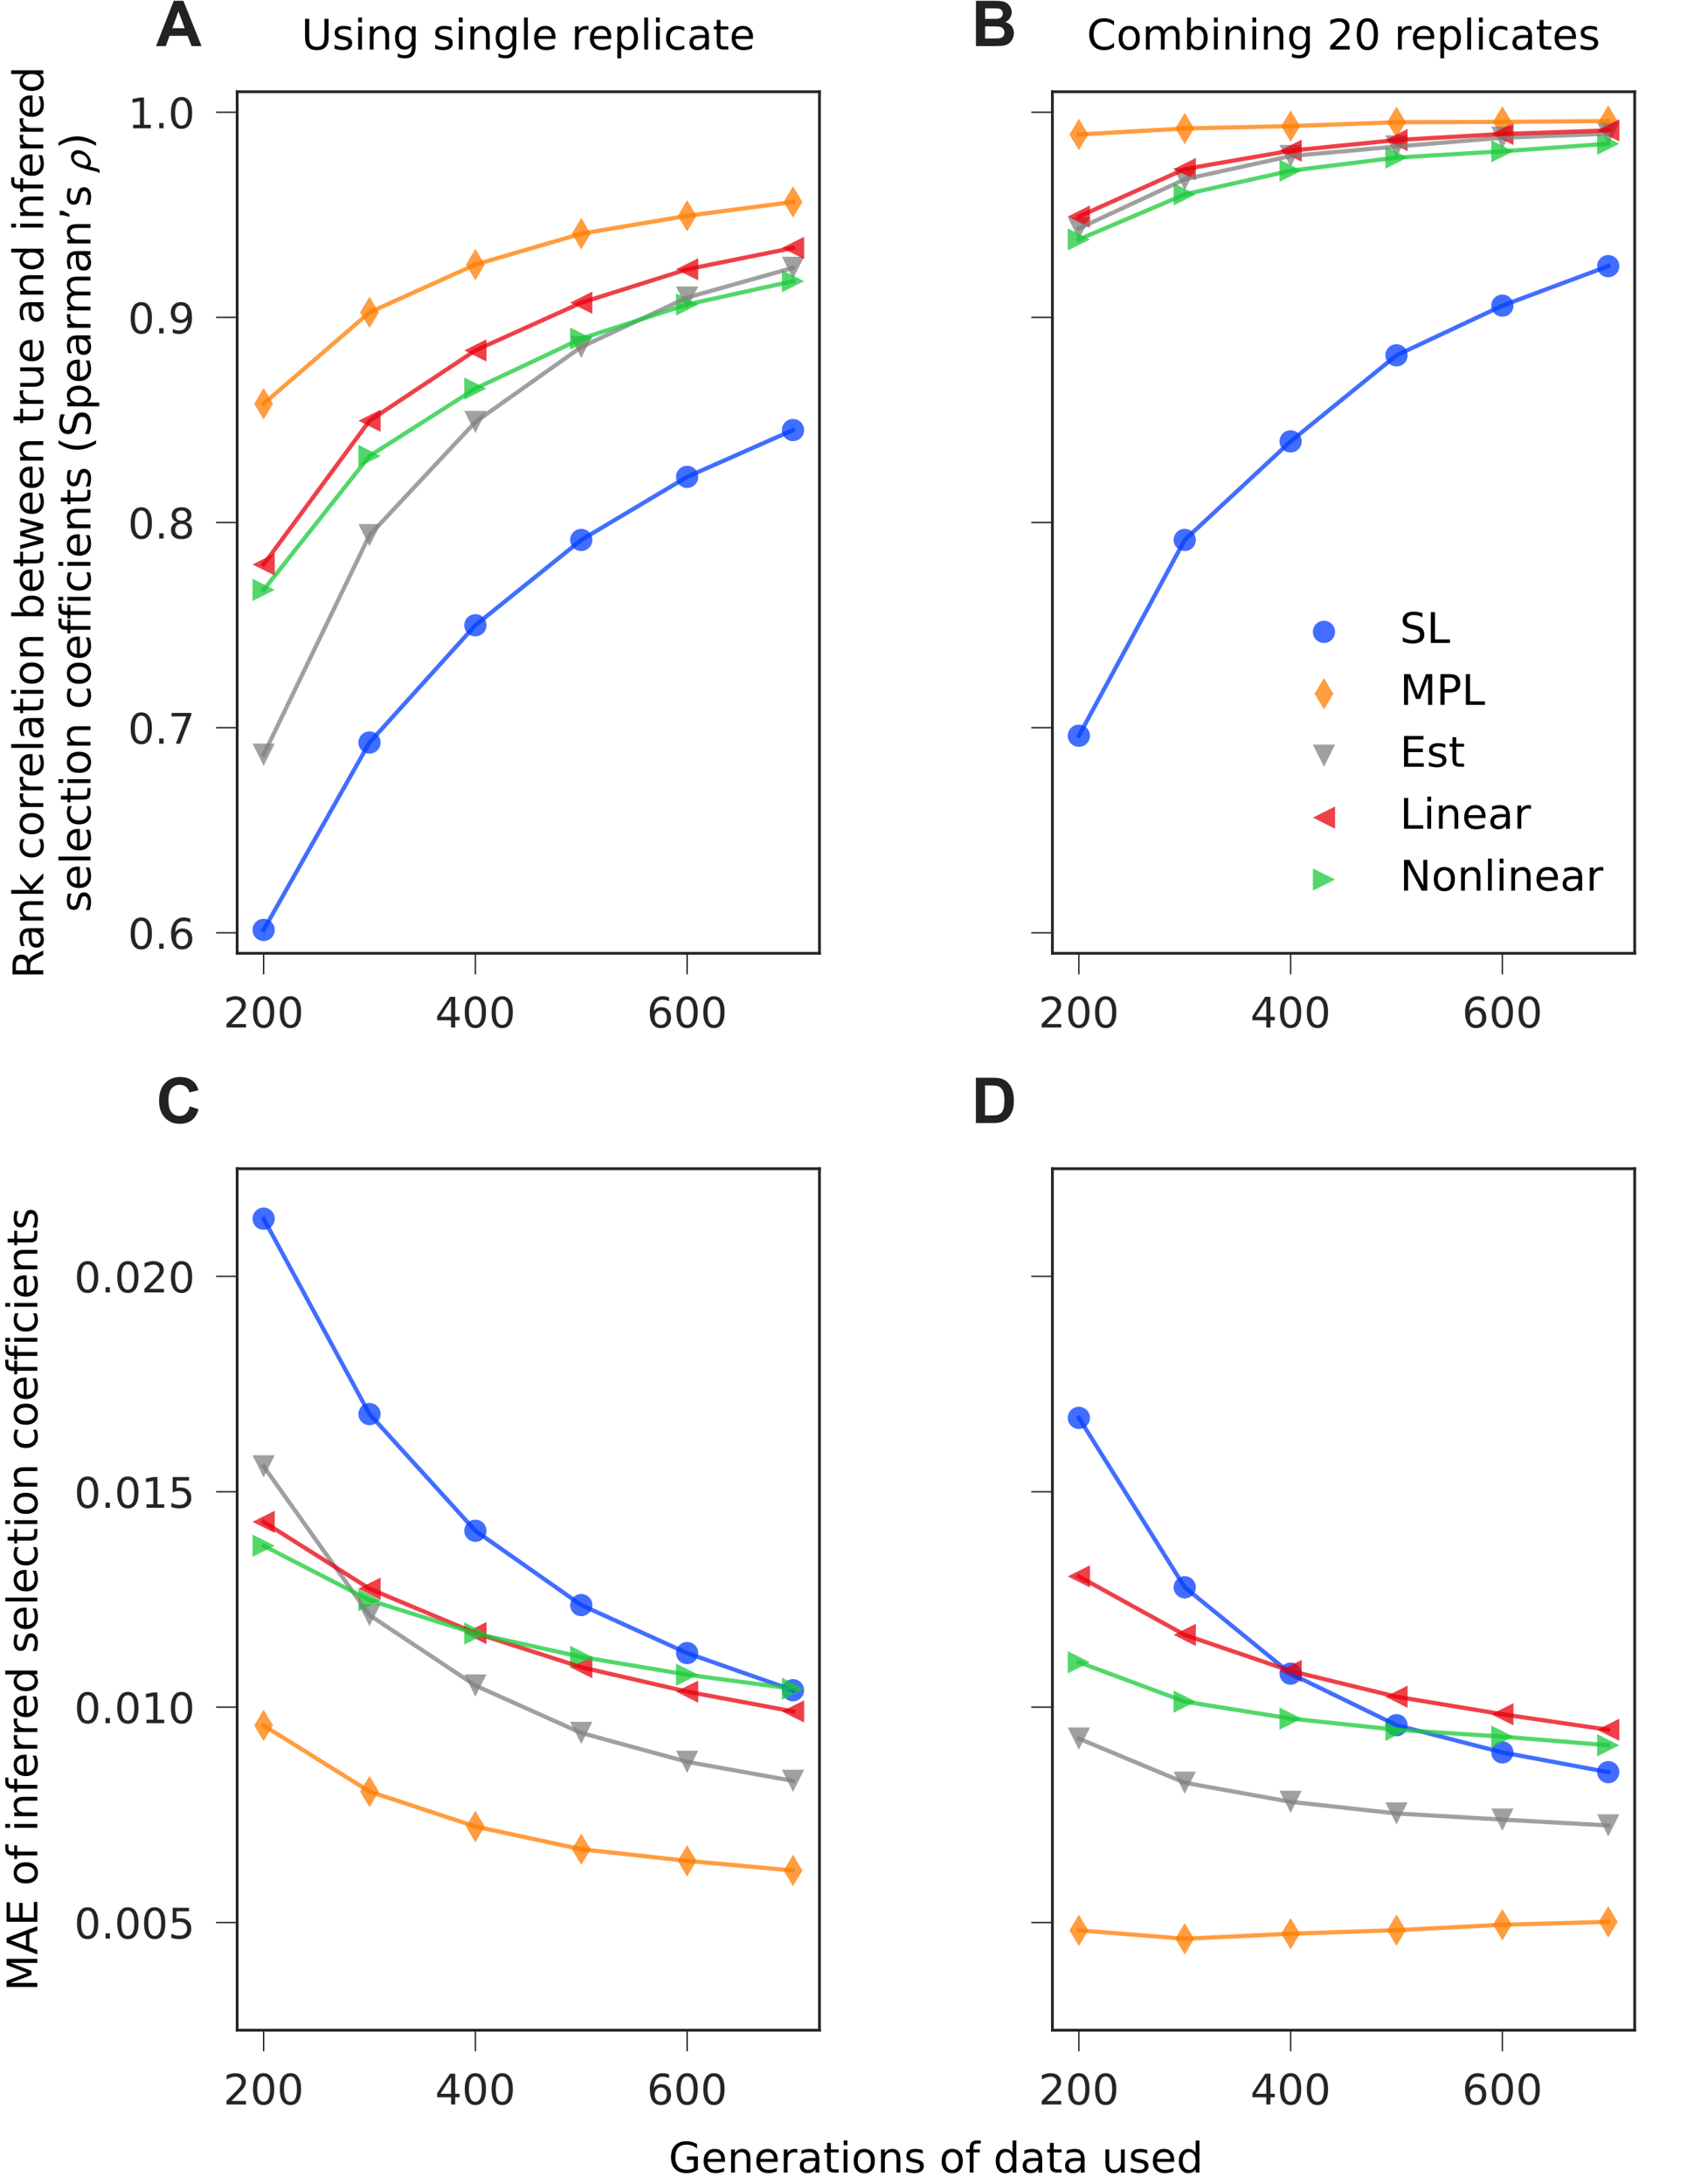 <?xml version="1.0" encoding="utf-8" standalone="no"?>
<!DOCTYPE svg PUBLIC "-//W3C//DTD SVG 1.1//EN"
  "http://www.w3.org/Graphics/SVG/1.1/DTD/svg11.dtd">
<!-- Created with matplotlib (https://matplotlib.org/) -->
<svg height="310.659pt" version="1.1" viewBox="0 0 240.945 310.659" width="240.945pt" xmlns="http://www.w3.org/2000/svg" xmlns:xlink="http://www.w3.org/1999/xlink">
 <defs>
  <style type="text/css">*{stroke-linecap:butt;stroke-linejoin:round;}</style>
 </defs>
 <g id="figure_1">
  <g id="patch_1">
   <path d="M 0 310.659 
L 240.945 310.659 
L 240.945 0 
L 0 0 
z
" style="fill:#ffffff;"/>
  </g>
  <g id="axes_1">
   <g id="patch_2">
    <path d="M 33.732 135.585 
L 116.557 135.585 
L 116.557 13.048 
L 33.732 13.048 
z
" style="fill:none;"/>
   </g>
   <g id="PathCollection_1">
    <defs>
     <path d="M 0 1.581 
C 0.419 1.581 0.822 1.415 1.118 1.118 
C 1.415 0.822 1.581 0.419 1.581 -0 
C 1.581 -0.419 1.415 -0.822 1.118 -1.118 
C 0.822 -1.415 0.419 -1.581 0 -1.581 
C -0.419 -1.581 -0.822 -1.415 -1.118 -1.118 
C -1.415 -0.822 -1.581 -0.419 -1.581 0 
C -1.581 0.419 -1.415 0.822 -1.118 1.118 
C -0.822 1.415 -0.419 1.581 0 1.581 
z
" id="C0_0_2d8712c75e"/>
    </defs>
    <g clip-path="url(#p21ce3212d6)">
     <use style="fill:#023eff;fill-opacity:0.75;" x="37.497" xlink:href="#C0_0_2d8712c75e" y="132.266"/>
    </g>
    <g clip-path="url(#p21ce3212d6)">
     <use style="fill:#023eff;fill-opacity:0.75;" x="52.556" xlink:href="#C0_0_2d8712c75e" y="105.609"/>
    </g>
    <g clip-path="url(#p21ce3212d6)">
     <use style="fill:#023eff;fill-opacity:0.75;" x="67.615" xlink:href="#C0_0_2d8712c75e" y="88.929"/>
    </g>
    <g clip-path="url(#p21ce3212d6)">
     <use style="fill:#023eff;fill-opacity:0.75;" x="82.674" xlink:href="#C0_0_2d8712c75e" y="76.798"/>
    </g>
    <g clip-path="url(#p21ce3212d6)">
     <use style="fill:#023eff;fill-opacity:0.75;" x="97.733" xlink:href="#C0_0_2d8712c75e" y="67.823"/>
    </g>
    <g clip-path="url(#p21ce3212d6)">
     <use style="fill:#023eff;fill-opacity:0.75;" x="112.792" xlink:href="#C0_0_2d8712c75e" y="61.166"/>
    </g>
   </g>
   <g id="PathCollection_2">
    <path clip-path="url(#p21ce3212d6)" d="M 37.497 59.658 
L 38.839 57.421 
L 37.497 55.185 
L 36.155 57.421 
z
" style="fill:#ff7c00;fill-opacity:0.75;"/>
    <path clip-path="url(#p21ce3212d6)" d="M 52.556 46.668 
L 53.898 44.432 
L 52.556 42.195 
L 51.214 44.432 
z
" style="fill:#ff7c00;fill-opacity:0.75;"/>
    <path clip-path="url(#p21ce3212d6)" d="M 67.615 39.868 
L 68.957 37.632 
L 67.615 35.396 
L 66.274 37.632 
z
" style="fill:#ff7c00;fill-opacity:0.75;"/>
    <path clip-path="url(#p21ce3212d6)" d="M 82.674 35.47 
L 84.016 33.234 
L 82.674 30.998 
L 81.333 33.234 
z
" style="fill:#ff7c00;fill-opacity:0.75;"/>
    <path clip-path="url(#p21ce3212d6)" d="M 97.733 32.933 
L 99.075 30.697 
L 97.733 28.461 
L 96.392 30.697 
z
" style="fill:#ff7c00;fill-opacity:0.75;"/>
    <path clip-path="url(#p21ce3212d6)" d="M 112.792 30.957 
L 114.134 28.721 
L 112.792 26.485 
L 111.451 28.721 
z
" style="fill:#ff7c00;fill-opacity:0.75;"/>
   </g>
   <g id="PathCollection_3">
    <path clip-path="url(#p21ce3212d6)" d="M 37.497 108.922 
L 39.078 105.76 
L 35.916 105.76 
z
" style="fill:#808080;fill-opacity:0.75;"/>
    <path clip-path="url(#p21ce3212d6)" d="M 52.556 77.692 
L 54.137 74.53 
L 50.975 74.53 
z
" style="fill:#808080;fill-opacity:0.75;"/>
    <path clip-path="url(#p21ce3212d6)" d="M 67.615 61.598 
L 69.196 58.435 
L 66.034 58.435 
z
" style="fill:#808080;fill-opacity:0.75;"/>
    <path clip-path="url(#p21ce3212d6)" d="M 82.674 50.933 
L 84.255 47.771 
L 81.093 47.771 
z
" style="fill:#808080;fill-opacity:0.75;"/>
    <path clip-path="url(#p21ce3212d6)" d="M 97.733 43.906 
L 99.314 40.744 
L 96.152 40.744 
z
" style="fill:#808080;fill-opacity:0.75;"/>
    <path clip-path="url(#p21ce3212d6)" d="M 112.792 39.674 
L 114.373 36.512 
L 111.211 36.512 
z
" style="fill:#808080;fill-opacity:0.75;"/>
   </g>
   <g id="PathCollection_4">
    <path clip-path="url(#p21ce3212d6)" d="M 35.916 80.284 
L 39.078 81.865 
L 39.078 78.703 
z
" style="fill:#e8000b;fill-opacity:0.75;"/>
    <path clip-path="url(#p21ce3212d6)" d="M 50.975 59.842 
L 54.137 61.423 
L 54.137 58.261 
z
" style="fill:#e8000b;fill-opacity:0.75;"/>
    <path clip-path="url(#p21ce3212d6)" d="M 66.034 49.839 
L 69.196 51.42 
L 69.196 48.258 
z
" style="fill:#e8000b;fill-opacity:0.75;"/>
    <path clip-path="url(#p21ce3212d6)" d="M 81.093 43.056 
L 84.255 44.637 
L 84.255 41.475 
z
" style="fill:#e8000b;fill-opacity:0.75;"/>
    <path clip-path="url(#p21ce3212d6)" d="M 96.152 38.303 
L 99.314 39.884 
L 99.314 36.722 
z
" style="fill:#e8000b;fill-opacity:0.75;"/>
    <path clip-path="url(#p21ce3212d6)" d="M 111.211 35.262 
L 114.373 36.844 
L 114.373 33.681 
z
" style="fill:#e8000b;fill-opacity:0.75;"/>
   </g>
   <g id="PathCollection_5">
    <path clip-path="url(#p21ce3212d6)" d="M 39.078 83.898 
L 35.916 82.317 
L 35.916 85.479 
z
" style="fill:#1ac938;fill-opacity:0.75;"/>
    <path clip-path="url(#p21ce3212d6)" d="M 54.137 64.857 
L 50.975 63.276 
L 50.975 66.438 
z
" style="fill:#1ac938;fill-opacity:0.75;"/>
    <path clip-path="url(#p21ce3212d6)" d="M 69.196 55.262 
L 66.034 53.681 
L 66.034 56.843 
z
" style="fill:#1ac938;fill-opacity:0.75;"/>
    <path clip-path="url(#p21ce3212d6)" d="M 84.255 48.159 
L 81.093 46.578 
L 81.093 49.74 
z
" style="fill:#1ac938;fill-opacity:0.75;"/>
    <path clip-path="url(#p21ce3212d6)" d="M 99.314 43.305 
L 96.152 41.723 
L 96.152 44.886 
z
" style="fill:#1ac938;fill-opacity:0.75;"/>
    <path clip-path="url(#p21ce3212d6)" d="M 114.373 39.988 
L 111.211 38.407 
L 111.211 41.57 
z
" style="fill:#1ac938;fill-opacity:0.75;"/>
   </g>
   <g id="matplotlib.axis_1">
    <g id="xtick_1">
     <g id="line2d_1">
      <defs>
       <path d="M 0 0 
L 0 3 
" id="m39c6946dd3" style="stroke:#252525;stroke-width:0.2;"/>
      </defs>
      <g>
       <use style="fill:#252525;stroke:#252525;stroke-width:0.2;" x="37.497" xlink:href="#m39c6946dd3" y="135.585"/>
      </g>
     </g>
     <g id="text_1">
      <!-- 200 -->
      <g style="fill:#252525;" transform="translate(31.771 146.144)scale(0.06 -0.06)">
       <defs>
        <path d="M 19.188 8.297 
L 53.609 8.297 
L 53.609 0 
L 7.328 0 
L 7.328 8.297 
Q 12.938 14.109 22.625 23.891 
Q 32.328 33.688 34.812 36.531 
Q 39.547 41.844 41.422 45.531 
Q 43.312 49.219 43.312 52.781 
Q 43.312 58.594 39.234 62.25 
Q 35.156 65.922 28.609 65.922 
Q 23.969 65.922 18.812 64.312 
Q 13.672 62.703 7.812 59.422 
L 7.812 69.391 
Q 13.766 71.781 18.938 73 
Q 24.125 74.219 28.422 74.219 
Q 39.75 74.219 46.484 68.547 
Q 53.219 62.891 53.219 53.422 
Q 53.219 48.922 51.531 44.891 
Q 49.859 40.875 45.406 35.406 
Q 44.188 33.984 37.641 27.219 
Q 31.109 20.453 19.188 8.297 
z
" id="DejaVuSans-50"/>
        <path d="M 31.781 66.406 
Q 24.172 66.406 20.328 58.906 
Q 16.5 51.422 16.5 36.375 
Q 16.5 21.391 20.328 13.891 
Q 24.172 6.391 31.781 6.391 
Q 39.453 6.391 43.281 13.891 
Q 47.125 21.391 47.125 36.375 
Q 47.125 51.422 43.281 58.906 
Q 39.453 66.406 31.781 66.406 
z
M 31.781 74.219 
Q 44.047 74.219 50.516 64.516 
Q 56.984 54.828 56.984 36.375 
Q 56.984 17.969 50.516 8.266 
Q 44.047 -1.422 31.781 -1.422 
Q 19.531 -1.422 13.062 8.266 
Q 6.594 17.969 6.594 36.375 
Q 6.594 54.828 13.062 64.516 
Q 19.531 74.219 31.781 74.219 
z
" id="DejaVuSans-48"/>
       </defs>
       <use xlink:href="#DejaVuSans-50"/>
       <use x="63.623" xlink:href="#DejaVuSans-48"/>
       <use x="127.246" xlink:href="#DejaVuSans-48"/>
      </g>
     </g>
    </g>
    <g id="xtick_2">
     <g id="line2d_2">
      <g>
       <use style="fill:#252525;stroke:#252525;stroke-width:0.2;" x="67.615" xlink:href="#m39c6946dd3" y="135.585"/>
      </g>
     </g>
     <g id="text_2">
      <!-- 400 -->
      <g style="fill:#252525;" transform="translate(61.889 146.144)scale(0.06 -0.06)">
       <defs>
        <path d="M 37.797 64.312 
L 12.891 25.391 
L 37.797 25.391 
z
M 35.203 72.906 
L 47.609 72.906 
L 47.609 25.391 
L 58.016 25.391 
L 58.016 17.188 
L 47.609 17.188 
L 47.609 0 
L 37.797 0 
L 37.797 17.188 
L 4.891 17.188 
L 4.891 26.703 
z
" id="DejaVuSans-52"/>
       </defs>
       <use xlink:href="#DejaVuSans-52"/>
       <use x="63.623" xlink:href="#DejaVuSans-48"/>
       <use x="127.246" xlink:href="#DejaVuSans-48"/>
      </g>
     </g>
    </g>
    <g id="xtick_3">
     <g id="line2d_3">
      <g>
       <use style="fill:#252525;stroke:#252525;stroke-width:0.2;" x="97.733" xlink:href="#m39c6946dd3" y="135.585"/>
      </g>
     </g>
     <g id="text_3">
      <!-- 600 -->
      <g style="fill:#252525;" transform="translate(92.007 146.144)scale(0.06 -0.06)">
       <defs>
        <path d="M 33.016 40.375 
Q 26.375 40.375 22.484 35.828 
Q 18.609 31.297 18.609 23.391 
Q 18.609 15.531 22.484 10.953 
Q 26.375 6.391 33.016 6.391 
Q 39.656 6.391 43.531 10.953 
Q 47.406 15.531 47.406 23.391 
Q 47.406 31.297 43.531 35.828 
Q 39.656 40.375 33.016 40.375 
z
M 52.594 71.297 
L 52.594 62.312 
Q 48.875 64.062 45.094 64.984 
Q 41.312 65.922 37.594 65.922 
Q 27.828 65.922 22.672 59.328 
Q 17.531 52.734 16.797 39.406 
Q 19.672 43.656 24.016 45.922 
Q 28.375 48.188 33.594 48.188 
Q 44.578 48.188 50.953 41.516 
Q 57.328 34.859 57.328 23.391 
Q 57.328 12.156 50.688 5.359 
Q 44.047 -1.422 33.016 -1.422 
Q 20.359 -1.422 13.672 8.266 
Q 6.984 17.969 6.984 36.375 
Q 6.984 53.656 15.188 63.938 
Q 23.391 74.219 37.203 74.219 
Q 40.922 74.219 44.703 73.484 
Q 48.484 72.75 52.594 71.297 
z
" id="DejaVuSans-54"/>
       </defs>
       <use xlink:href="#DejaVuSans-54"/>
       <use x="63.623" xlink:href="#DejaVuSans-48"/>
       <use x="127.246" xlink:href="#DejaVuSans-48"/>
      </g>
     </g>
    </g>
   </g>
   <g id="matplotlib.axis_2">
    <g id="ytick_1">
     <g id="line2d_4">
      <defs>
       <path d="M 0 0 
L -3 0 
" id="me854ead445" style="stroke:#252525;stroke-width:0.2;"/>
      </defs>
      <g>
       <use style="fill:#252525;stroke:#252525;stroke-width:0.2;" x="33.732" xlink:href="#me854ead445" y="132.668"/>
      </g>
     </g>
     <g id="text_4">
      <!-- 0.6 -->
      <g style="fill:#252525;" transform="translate(18.19 134.947)scale(0.06 -0.06)">
       <defs>
        <path d="M 10.688 12.406 
L 21 12.406 
L 21 0 
L 10.688 0 
z
" id="DejaVuSans-46"/>
       </defs>
       <use xlink:href="#DejaVuSans-48"/>
       <use x="63.623" xlink:href="#DejaVuSans-46"/>
       <use x="95.41" xlink:href="#DejaVuSans-54"/>
      </g>
     </g>
    </g>
    <g id="ytick_2">
     <g id="line2d_5">
      <g>
       <use style="fill:#252525;stroke:#252525;stroke-width:0.2;" x="33.732" xlink:href="#me854ead445" y="103.492"/>
      </g>
     </g>
     <g id="text_5">
      <!-- 0.7 -->
      <g style="fill:#252525;" transform="translate(18.19 105.772)scale(0.06 -0.06)">
       <defs>
        <path d="M 8.203 72.906 
L 55.078 72.906 
L 55.078 68.703 
L 28.609 0 
L 18.312 0 
L 43.219 64.594 
L 8.203 64.594 
z
" id="DejaVuSans-55"/>
       </defs>
       <use xlink:href="#DejaVuSans-48"/>
       <use x="63.623" xlink:href="#DejaVuSans-46"/>
       <use x="95.41" xlink:href="#DejaVuSans-55"/>
      </g>
     </g>
    </g>
    <g id="ytick_3">
     <g id="line2d_6">
      <g>
       <use style="fill:#252525;stroke:#252525;stroke-width:0.2;" x="33.732" xlink:href="#me854ead445" y="74.317"/>
      </g>
     </g>
     <g id="text_6">
      <!-- 0.8 -->
      <g style="fill:#252525;" transform="translate(18.19 76.596)scale(0.06 -0.06)">
       <defs>
        <path d="M 31.781 34.625 
Q 24.75 34.625 20.719 30.859 
Q 16.703 27.094 16.703 20.516 
Q 16.703 13.922 20.719 10.156 
Q 24.75 6.391 31.781 6.391 
Q 38.812 6.391 42.859 10.172 
Q 46.922 13.969 46.922 20.516 
Q 46.922 27.094 42.891 30.859 
Q 38.875 34.625 31.781 34.625 
z
M 21.922 38.812 
Q 15.578 40.375 12.031 44.719 
Q 8.5 49.078 8.5 55.328 
Q 8.5 64.062 14.719 69.141 
Q 20.953 74.219 31.781 74.219 
Q 42.672 74.219 48.875 69.141 
Q 55.078 64.062 55.078 55.328 
Q 55.078 49.078 51.531 44.719 
Q 48 40.375 41.703 38.812 
Q 48.828 37.156 52.797 32.312 
Q 56.781 27.484 56.781 20.516 
Q 56.781 9.906 50.312 4.234 
Q 43.844 -1.422 31.781 -1.422 
Q 19.734 -1.422 13.25 4.234 
Q 6.781 9.906 6.781 20.516 
Q 6.781 27.484 10.781 32.312 
Q 14.797 37.156 21.922 38.812 
z
M 18.312 54.391 
Q 18.312 48.734 21.844 45.562 
Q 25.391 42.391 31.781 42.391 
Q 38.141 42.391 41.719 45.562 
Q 45.312 48.734 45.312 54.391 
Q 45.312 60.062 41.719 63.234 
Q 38.141 66.406 31.781 66.406 
Q 25.391 66.406 21.844 63.234 
Q 18.312 60.062 18.312 54.391 
z
" id="DejaVuSans-56"/>
       </defs>
       <use xlink:href="#DejaVuSans-48"/>
       <use x="63.623" xlink:href="#DejaVuSans-46"/>
       <use x="95.41" xlink:href="#DejaVuSans-56"/>
      </g>
     </g>
    </g>
    <g id="ytick_4">
     <g id="line2d_7">
      <g>
       <use style="fill:#252525;stroke:#252525;stroke-width:0.2;" x="33.732" xlink:href="#me854ead445" y="45.141"/>
      </g>
     </g>
     <g id="text_7">
      <!-- 0.9 -->
      <g style="fill:#252525;" transform="translate(18.19 47.42)scale(0.06 -0.06)">
       <defs>
        <path d="M 10.984 1.516 
L 10.984 10.5 
Q 14.703 8.734 18.5 7.812 
Q 22.312 6.891 25.984 6.891 
Q 35.75 6.891 40.891 13.453 
Q 46.047 20.016 46.781 33.406 
Q 43.953 29.203 39.594 26.953 
Q 35.25 24.703 29.984 24.703 
Q 19.047 24.703 12.672 31.312 
Q 6.297 37.938 6.297 49.422 
Q 6.297 60.641 12.938 67.422 
Q 19.578 74.219 30.609 74.219 
Q 43.266 74.219 49.922 64.516 
Q 56.594 54.828 56.594 36.375 
Q 56.594 19.141 48.406 8.859 
Q 40.234 -1.422 26.422 -1.422 
Q 22.703 -1.422 18.891 -0.688 
Q 15.094 0.047 10.984 1.516 
z
M 30.609 32.422 
Q 37.25 32.422 41.125 36.953 
Q 45.016 41.5 45.016 49.422 
Q 45.016 57.281 41.125 61.844 
Q 37.25 66.406 30.609 66.406 
Q 23.969 66.406 20.094 61.844 
Q 16.219 57.281 16.219 49.422 
Q 16.219 41.5 20.094 36.953 
Q 23.969 32.422 30.609 32.422 
z
" id="DejaVuSans-57"/>
       </defs>
       <use xlink:href="#DejaVuSans-48"/>
       <use x="63.623" xlink:href="#DejaVuSans-46"/>
       <use x="95.41" xlink:href="#DejaVuSans-57"/>
      </g>
     </g>
    </g>
    <g id="ytick_5">
     <g id="line2d_8">
      <g>
       <use style="fill:#252525;stroke:#252525;stroke-width:0.2;" x="33.732" xlink:href="#me854ead445" y="15.965"/>
      </g>
     </g>
     <g id="text_8">
      <!-- 1.0 -->
      <g style="fill:#252525;" transform="translate(18.19 18.245)scale(0.06 -0.06)">
       <defs>
        <path d="M 12.406 8.297 
L 28.516 8.297 
L 28.516 63.922 
L 10.984 60.406 
L 10.984 69.391 
L 28.422 72.906 
L 38.281 72.906 
L 38.281 8.297 
L 54.391 8.297 
L 54.391 0 
L 12.406 0 
z
" id="DejaVuSans-49"/>
       </defs>
       <use xlink:href="#DejaVuSans-49"/>
       <use x="63.623" xlink:href="#DejaVuSans-46"/>
       <use x="95.41" xlink:href="#DejaVuSans-48"/>
      </g>
     </g>
    </g>
    <g id="text_9">
     <!-- Rank correlation between true and inferred -->
     <g transform="translate(6.151 139.181)rotate(-90)scale(0.06 -0.06)">
      <defs>
       <path d="M 44.391 34.188 
Q 47.562 33.109 50.562 29.594 
Q 53.562 26.078 56.594 19.922 
L 66.609 0 
L 56 0 
L 46.688 18.703 
Q 43.062 26.031 39.672 28.422 
Q 36.281 30.812 30.422 30.812 
L 19.672 30.812 
L 19.672 0 
L 9.812 0 
L 9.812 72.906 
L 32.078 72.906 
Q 44.578 72.906 50.734 67.672 
Q 56.891 62.453 56.891 51.906 
Q 56.891 45.016 53.688 40.469 
Q 50.484 35.938 44.391 34.188 
z
M 19.672 64.797 
L 19.672 38.922 
L 32.078 38.922 
Q 39.203 38.922 42.844 42.219 
Q 46.484 45.516 46.484 51.906 
Q 46.484 58.297 42.844 61.547 
Q 39.203 64.797 32.078 64.797 
z
" id="DejaVuSans-82"/>
       <path d="M 34.281 27.484 
Q 23.391 27.484 19.188 25 
Q 14.984 22.516 14.984 16.5 
Q 14.984 11.719 18.141 8.906 
Q 21.297 6.109 26.703 6.109 
Q 34.188 6.109 38.703 11.406 
Q 43.219 16.703 43.219 25.484 
L 43.219 27.484 
z
M 52.203 31.203 
L 52.203 0 
L 43.219 0 
L 43.219 8.297 
Q 40.141 3.328 35.547 0.953 
Q 30.953 -1.422 24.312 -1.422 
Q 15.922 -1.422 10.953 3.297 
Q 6 8.016 6 15.922 
Q 6 25.141 12.172 29.828 
Q 18.359 34.516 30.609 34.516 
L 43.219 34.516 
L 43.219 35.406 
Q 43.219 41.609 39.141 45 
Q 35.062 48.391 27.688 48.391 
Q 23 48.391 18.547 47.266 
Q 14.109 46.141 10.016 43.891 
L 10.016 52.203 
Q 14.938 54.109 19.578 55.047 
Q 24.219 56 28.609 56 
Q 40.484 56 46.344 49.844 
Q 52.203 43.703 52.203 31.203 
z
" id="DejaVuSans-97"/>
       <path d="M 54.891 33.016 
L 54.891 0 
L 45.906 0 
L 45.906 32.719 
Q 45.906 40.484 42.875 44.328 
Q 39.844 48.188 33.797 48.188 
Q 26.516 48.188 22.312 43.547 
Q 18.109 38.922 18.109 30.906 
L 18.109 0 
L 9.078 0 
L 9.078 54.688 
L 18.109 54.688 
L 18.109 46.188 
Q 21.344 51.125 25.703 53.562 
Q 30.078 56 35.797 56 
Q 45.219 56 50.047 50.172 
Q 54.891 44.344 54.891 33.016 
z
" id="DejaVuSans-110"/>
       <path d="M 9.078 75.984 
L 18.109 75.984 
L 18.109 31.109 
L 44.922 54.688 
L 56.391 54.688 
L 27.391 29.109 
L 57.625 0 
L 45.906 0 
L 18.109 26.703 
L 18.109 0 
L 9.078 0 
z
" id="DejaVuSans-107"/>
       <path id="DejaVuSans-32"/>
       <path d="M 48.781 52.594 
L 48.781 44.188 
Q 44.969 46.297 41.141 47.344 
Q 37.312 48.391 33.406 48.391 
Q 24.656 48.391 19.812 42.844 
Q 14.984 37.312 14.984 27.297 
Q 14.984 17.281 19.812 11.734 
Q 24.656 6.203 33.406 6.203 
Q 37.312 6.203 41.141 7.25 
Q 44.969 8.297 48.781 10.406 
L 48.781 2.094 
Q 45.016 0.344 40.984 -0.531 
Q 36.969 -1.422 32.422 -1.422 
Q 20.062 -1.422 12.781 6.344 
Q 5.516 14.109 5.516 27.297 
Q 5.516 40.672 12.859 48.328 
Q 20.219 56 33.016 56 
Q 37.156 56 41.109 55.141 
Q 45.062 54.297 48.781 52.594 
z
" id="DejaVuSans-99"/>
       <path d="M 30.609 48.391 
Q 23.391 48.391 19.188 42.75 
Q 14.984 37.109 14.984 27.297 
Q 14.984 17.484 19.156 11.844 
Q 23.344 6.203 30.609 6.203 
Q 37.797 6.203 41.984 11.859 
Q 46.188 17.531 46.188 27.297 
Q 46.188 37.016 41.984 42.703 
Q 37.797 48.391 30.609 48.391 
z
M 30.609 56 
Q 42.328 56 49.016 48.375 
Q 55.719 40.766 55.719 27.297 
Q 55.719 13.875 49.016 6.219 
Q 42.328 -1.422 30.609 -1.422 
Q 18.844 -1.422 12.172 6.219 
Q 5.516 13.875 5.516 27.297 
Q 5.516 40.766 12.172 48.375 
Q 18.844 56 30.609 56 
z
" id="DejaVuSans-111"/>
       <path d="M 41.109 46.297 
Q 39.594 47.172 37.812 47.578 
Q 36.031 48 33.891 48 
Q 26.266 48 22.188 43.047 
Q 18.109 38.094 18.109 28.812 
L 18.109 0 
L 9.078 0 
L 9.078 54.688 
L 18.109 54.688 
L 18.109 46.188 
Q 20.953 51.172 25.484 53.578 
Q 30.031 56 36.531 56 
Q 37.453 56 38.578 55.875 
Q 39.703 55.766 41.062 55.516 
z
" id="DejaVuSans-114"/>
       <path d="M 56.203 29.594 
L 56.203 25.203 
L 14.891 25.203 
Q 15.484 15.922 20.484 11.062 
Q 25.484 6.203 34.422 6.203 
Q 39.594 6.203 44.453 7.469 
Q 49.312 8.734 54.109 11.281 
L 54.109 2.781 
Q 49.266 0.734 44.188 -0.344 
Q 39.109 -1.422 33.891 -1.422 
Q 20.797 -1.422 13.156 6.188 
Q 5.516 13.812 5.516 26.812 
Q 5.516 40.234 12.766 48.109 
Q 20.016 56 32.328 56 
Q 43.359 56 49.781 48.891 
Q 56.203 41.797 56.203 29.594 
z
M 47.219 32.234 
Q 47.125 39.594 43.094 43.984 
Q 39.062 48.391 32.422 48.391 
Q 24.906 48.391 20.391 44.141 
Q 15.875 39.891 15.188 32.172 
z
" id="DejaVuSans-101"/>
       <path d="M 9.422 75.984 
L 18.406 75.984 
L 18.406 0 
L 9.422 0 
z
" id="DejaVuSans-108"/>
       <path d="M 18.312 70.219 
L 18.312 54.688 
L 36.812 54.688 
L 36.812 47.703 
L 18.312 47.703 
L 18.312 18.016 
Q 18.312 11.328 20.141 9.422 
Q 21.969 7.516 27.594 7.516 
L 36.812 7.516 
L 36.812 0 
L 27.594 0 
Q 17.188 0 13.234 3.875 
Q 9.281 7.766 9.281 18.016 
L 9.281 47.703 
L 2.688 47.703 
L 2.688 54.688 
L 9.281 54.688 
L 9.281 70.219 
z
" id="DejaVuSans-116"/>
       <path d="M 9.422 54.688 
L 18.406 54.688 
L 18.406 0 
L 9.422 0 
z
M 9.422 75.984 
L 18.406 75.984 
L 18.406 64.594 
L 9.422 64.594 
z
" id="DejaVuSans-105"/>
       <path d="M 48.688 27.297 
Q 48.688 37.203 44.609 42.844 
Q 40.531 48.484 33.406 48.484 
Q 26.266 48.484 22.188 42.844 
Q 18.109 37.203 18.109 27.297 
Q 18.109 17.391 22.188 11.75 
Q 26.266 6.109 33.406 6.109 
Q 40.531 6.109 44.609 11.75 
Q 48.688 17.391 48.688 27.297 
z
M 18.109 46.391 
Q 20.953 51.266 25.266 53.625 
Q 29.594 56 35.594 56 
Q 45.562 56 51.781 48.094 
Q 58.016 40.188 58.016 27.297 
Q 58.016 14.406 51.781 6.484 
Q 45.562 -1.422 35.594 -1.422 
Q 29.594 -1.422 25.266 0.953 
Q 20.953 3.328 18.109 8.203 
L 18.109 0 
L 9.078 0 
L 9.078 75.984 
L 18.109 75.984 
z
" id="DejaVuSans-98"/>
       <path d="M 4.203 54.688 
L 13.188 54.688 
L 24.422 12.016 
L 35.594 54.688 
L 46.188 54.688 
L 57.422 12.016 
L 68.609 54.688 
L 77.594 54.688 
L 63.281 0 
L 52.688 0 
L 40.922 44.828 
L 29.109 0 
L 18.5 0 
z
" id="DejaVuSans-119"/>
       <path d="M 8.5 21.578 
L 8.5 54.688 
L 17.484 54.688 
L 17.484 21.922 
Q 17.484 14.156 20.5 10.266 
Q 23.531 6.391 29.594 6.391 
Q 36.859 6.391 41.078 11.031 
Q 45.312 15.672 45.312 23.688 
L 45.312 54.688 
L 54.297 54.688 
L 54.297 0 
L 45.312 0 
L 45.312 8.406 
Q 42.047 3.422 37.719 1 
Q 33.406 -1.422 27.688 -1.422 
Q 18.266 -1.422 13.375 4.438 
Q 8.5 10.297 8.5 21.578 
z
M 31.109 56 
z
" id="DejaVuSans-117"/>
       <path d="M 45.406 46.391 
L 45.406 75.984 
L 54.391 75.984 
L 54.391 0 
L 45.406 0 
L 45.406 8.203 
Q 42.578 3.328 38.25 0.953 
Q 33.938 -1.422 27.875 -1.422 
Q 17.969 -1.422 11.734 6.484 
Q 5.516 14.406 5.516 27.297 
Q 5.516 40.188 11.734 48.094 
Q 17.969 56 27.875 56 
Q 33.938 56 38.25 53.625 
Q 42.578 51.266 45.406 46.391 
z
M 14.797 27.297 
Q 14.797 17.391 18.875 11.75 
Q 22.953 6.109 30.078 6.109 
Q 37.203 6.109 41.297 11.75 
Q 45.406 17.391 45.406 27.297 
Q 45.406 37.203 41.297 42.844 
Q 37.203 48.484 30.078 48.484 
Q 22.953 48.484 18.875 42.844 
Q 14.797 37.203 14.797 27.297 
z
" id="DejaVuSans-100"/>
       <path d="M 37.109 75.984 
L 37.109 68.5 
L 28.516 68.5 
Q 23.688 68.5 21.797 66.547 
Q 19.922 64.594 19.922 59.516 
L 19.922 54.688 
L 34.719 54.688 
L 34.719 47.703 
L 19.922 47.703 
L 19.922 0 
L 10.891 0 
L 10.891 47.703 
L 2.297 47.703 
L 2.297 54.688 
L 10.891 54.688 
L 10.891 58.5 
Q 10.891 67.625 15.141 71.797 
Q 19.391 75.984 28.609 75.984 
z
" id="DejaVuSans-102"/>
      </defs>
      <use xlink:href="#DejaVuSans-82"/>
      <use x="67.232" xlink:href="#DejaVuSans-97"/>
      <use x="128.512" xlink:href="#DejaVuSans-110"/>
      <use x="191.891" xlink:href="#DejaVuSans-107"/>
      <use x="249.801" xlink:href="#DejaVuSans-32"/>
      <use x="281.588" xlink:href="#DejaVuSans-99"/>
      <use x="336.568" xlink:href="#DejaVuSans-111"/>
      <use x="397.75" xlink:href="#DejaVuSans-114"/>
      <use x="437.113" xlink:href="#DejaVuSans-114"/>
      <use x="475.977" xlink:href="#DejaVuSans-101"/>
      <use x="537.5" xlink:href="#DejaVuSans-108"/>
      <use x="565.283" xlink:href="#DejaVuSans-97"/>
      <use x="626.562" xlink:href="#DejaVuSans-116"/>
      <use x="665.771" xlink:href="#DejaVuSans-105"/>
      <use x="693.555" xlink:href="#DejaVuSans-111"/>
      <use x="754.736" xlink:href="#DejaVuSans-110"/>
      <use x="818.115" xlink:href="#DejaVuSans-32"/>
      <use x="849.902" xlink:href="#DejaVuSans-98"/>
      <use x="913.379" xlink:href="#DejaVuSans-101"/>
      <use x="974.902" xlink:href="#DejaVuSans-116"/>
      <use x="1014.111" xlink:href="#DejaVuSans-119"/>
      <use x="1095.898" xlink:href="#DejaVuSans-101"/>
      <use x="1157.422" xlink:href="#DejaVuSans-101"/>
      <use x="1218.945" xlink:href="#DejaVuSans-110"/>
      <use x="1282.324" xlink:href="#DejaVuSans-32"/>
      <use x="1314.111" xlink:href="#DejaVuSans-116"/>
      <use x="1353.32" xlink:href="#DejaVuSans-114"/>
      <use x="1394.434" xlink:href="#DejaVuSans-117"/>
      <use x="1457.812" xlink:href="#DejaVuSans-101"/>
      <use x="1519.336" xlink:href="#DejaVuSans-32"/>
      <use x="1551.123" xlink:href="#DejaVuSans-97"/>
      <use x="1612.402" xlink:href="#DejaVuSans-110"/>
      <use x="1675.781" xlink:href="#DejaVuSans-100"/>
      <use x="1739.258" xlink:href="#DejaVuSans-32"/>
      <use x="1771.045" xlink:href="#DejaVuSans-105"/>
      <use x="1798.828" xlink:href="#DejaVuSans-110"/>
      <use x="1862.207" xlink:href="#DejaVuSans-102"/>
      <use x="1897.412" xlink:href="#DejaVuSans-101"/>
      <use x="1958.936" xlink:href="#DejaVuSans-114"/>
      <use x="1998.299" xlink:href="#DejaVuSans-114"/>
      <use x="2037.162" xlink:href="#DejaVuSans-101"/>
      <use x="2098.686" xlink:href="#DejaVuSans-100"/>
     </g>
     <!-- selection coefficients (Spearman’s $\it{\rho}$) -->
     <g transform="translate(12.87 129.757)rotate(-90)scale(0.06 -0.06)">
      <defs>
       <path d="M 44.281 53.078 
L 44.281 44.578 
Q 40.484 46.531 36.375 47.5 
Q 32.281 48.484 27.875 48.484 
Q 21.188 48.484 17.844 46.438 
Q 14.5 44.391 14.5 40.281 
Q 14.5 37.156 16.891 35.375 
Q 19.281 33.594 26.516 31.984 
L 29.594 31.297 
Q 39.156 29.25 43.188 25.516 
Q 47.219 21.781 47.219 15.094 
Q 47.219 7.469 41.188 3.016 
Q 35.156 -1.422 24.609 -1.422 
Q 20.219 -1.422 15.453 -0.562 
Q 10.688 0.297 5.422 2 
L 5.422 11.281 
Q 10.406 8.688 15.234 7.391 
Q 20.062 6.109 24.812 6.109 
Q 31.156 6.109 34.562 8.281 
Q 37.984 10.453 37.984 14.406 
Q 37.984 18.062 35.516 20.016 
Q 33.062 21.969 24.703 23.781 
L 21.578 24.516 
Q 13.234 26.266 9.516 29.906 
Q 5.812 33.547 5.812 39.891 
Q 5.812 47.609 11.281 51.797 
Q 16.75 56 26.812 56 
Q 31.781 56 36.172 55.266 
Q 40.578 54.547 44.281 53.078 
z
" id="DejaVuSans-115"/>
       <path d="M 31 75.875 
Q 24.469 64.656 21.281 53.656 
Q 18.109 42.672 18.109 31.391 
Q 18.109 20.125 21.312 9.062 
Q 24.516 -2 31 -13.188 
L 23.188 -13.188 
Q 15.875 -1.703 12.234 9.375 
Q 8.594 20.453 8.594 31.391 
Q 8.594 42.281 12.203 53.312 
Q 15.828 64.359 23.188 75.875 
z
" id="DejaVuSans-40"/>
       <path d="M 53.516 70.516 
L 53.516 60.891 
Q 47.906 63.578 42.922 64.891 
Q 37.938 66.219 33.297 66.219 
Q 25.25 66.219 20.875 63.094 
Q 16.5 59.969 16.5 54.203 
Q 16.5 49.359 19.406 46.891 
Q 22.312 44.438 30.422 42.922 
L 36.375 41.703 
Q 47.406 39.594 52.656 34.297 
Q 57.906 29 57.906 20.125 
Q 57.906 9.516 50.797 4.047 
Q 43.703 -1.422 29.984 -1.422 
Q 24.812 -1.422 18.969 -0.25 
Q 13.141 0.922 6.891 3.219 
L 6.891 13.375 
Q 12.891 10.016 18.656 8.297 
Q 24.422 6.594 29.984 6.594 
Q 38.422 6.594 43.016 9.906 
Q 47.609 13.234 47.609 19.391 
Q 47.609 24.75 44.312 27.781 
Q 41.016 30.812 33.5 32.328 
L 27.484 33.5 
Q 16.453 35.688 11.516 40.375 
Q 6.594 45.062 6.594 53.422 
Q 6.594 63.094 13.406 68.656 
Q 20.219 74.219 32.172 74.219 
Q 37.312 74.219 42.625 73.281 
Q 47.953 72.359 53.516 70.516 
z
" id="DejaVuSans-83"/>
       <path d="M 18.109 8.203 
L 18.109 -20.797 
L 9.078 -20.797 
L 9.078 54.688 
L 18.109 54.688 
L 18.109 46.391 
Q 20.953 51.266 25.266 53.625 
Q 29.594 56 35.594 56 
Q 45.562 56 51.781 48.094 
Q 58.016 40.188 58.016 27.297 
Q 58.016 14.406 51.781 6.484 
Q 45.562 -1.422 35.594 -1.422 
Q 29.594 -1.422 25.266 0.953 
Q 20.953 3.328 18.109 8.203 
z
M 48.688 27.297 
Q 48.688 37.203 44.609 42.844 
Q 40.531 48.484 33.406 48.484 
Q 26.266 48.484 22.188 42.844 
Q 18.109 37.203 18.109 27.297 
Q 18.109 17.391 22.188 11.75 
Q 26.266 6.109 33.406 6.109 
Q 40.531 6.109 44.609 11.75 
Q 48.688 17.391 48.688 27.297 
z
" id="DejaVuSans-112"/>
       <path d="M 52 44.188 
Q 55.375 50.25 60.062 53.125 
Q 64.75 56 71.094 56 
Q 79.641 56 84.281 50.016 
Q 88.922 44.047 88.922 33.016 
L 88.922 0 
L 79.891 0 
L 79.891 32.719 
Q 79.891 40.578 77.094 44.375 
Q 74.312 48.188 68.609 48.188 
Q 61.625 48.188 57.562 43.547 
Q 53.516 38.922 53.516 30.906 
L 53.516 0 
L 44.484 0 
L 44.484 32.719 
Q 44.484 40.625 41.703 44.406 
Q 38.922 48.188 33.109 48.188 
Q 26.219 48.188 22.156 43.531 
Q 18.109 38.875 18.109 30.906 
L 18.109 0 
L 9.078 0 
L 9.078 54.688 
L 18.109 54.688 
L 18.109 46.188 
Q 21.188 51.219 25.484 53.609 
Q 29.781 56 35.688 56 
Q 41.656 56 45.828 52.969 
Q 50 49.953 52 44.188 
z
" id="DejaVuSans-109"/>
       <path d="M 12.703 72.906 
L 23 72.906 
L 23 65.484 
L 14.984 49.906 
L 8.688 49.906 
L 12.703 65.484 
z
" id="DejaVuSans-8217"/>
       <path d="M 0.594 -13.094 
L 6.797 11.797 
Q 9 20.906 11.297 26.703 
Q 13.594 32.5 17.594 37.203 
Q 25.297 46.203 36 46.203 
Q 42.594 46.203 46.797 41.703 
Q 51 37.203 51 30.203 
Q 51 18.297 41.703 8.594 
Q 32.406 -1.094 22.203 -1.094 
Q 16.594 -1.094 12.406 2.5 
L 8.594 -12.703 
Q 7.203 -18.297 4.703 -21.594 
L -3.297 -21.594 
Q -0.5 -17.5 0.594 -13.094 
z
M 42.594 28.094 
Q 42.594 33.094 39.891 36.094 
Q 37.203 39.094 32.797 39.094 
Q 27.703 39.094 23.406 34 
Q 20.797 31 19 26.453 
Q 17.203 21.906 14.797 12.203 
Q 17.094 6 23.5 6 
Q 31.203 6 36.891 12.797 
Q 42.594 19.594 42.594 28.094 
z
" id="STIXNonUnicode-Italic-57832"/>
       <path d="M 8.016 75.875 
L 15.828 75.875 
Q 23.141 64.359 26.781 53.312 
Q 30.422 42.281 30.422 31.391 
Q 30.422 20.453 26.781 9.375 
Q 23.141 -1.703 15.828 -13.188 
L 8.016 -13.188 
Q 14.5 -2 17.703 9.062 
Q 20.906 20.125 20.906 31.391 
Q 20.906 42.672 17.703 53.656 
Q 14.5 64.656 8.016 75.875 
z
" id="DejaVuSans-41"/>
      </defs>
      <use transform="translate(0 0.016)" xlink:href="#DejaVuSans-115"/>
      <use transform="translate(52.1 0.016)" xlink:href="#DejaVuSans-101"/>
      <use transform="translate(113.623 0.016)" xlink:href="#DejaVuSans-108"/>
      <use transform="translate(141.406 0.016)" xlink:href="#DejaVuSans-101"/>
      <use transform="translate(202.93 0.016)" xlink:href="#DejaVuSans-99"/>
      <use transform="translate(257.91 0.016)" xlink:href="#DejaVuSans-116"/>
      <use transform="translate(297.119 0.016)" xlink:href="#DejaVuSans-105"/>
      <use transform="translate(324.902 0.016)" xlink:href="#DejaVuSans-111"/>
      <use transform="translate(386.084 0.016)" xlink:href="#DejaVuSans-110"/>
      <use transform="translate(449.463 0.016)" xlink:href="#DejaVuSans-32"/>
      <use transform="translate(481.25 0.016)" xlink:href="#DejaVuSans-99"/>
      <use transform="translate(536.23 0.016)" xlink:href="#DejaVuSans-111"/>
      <use transform="translate(597.412 0.016)" xlink:href="#DejaVuSans-101"/>
      <use transform="translate(658.936 0.016)" xlink:href="#DejaVuSans-102"/>
      <use transform="translate(694.141 0.016)" xlink:href="#DejaVuSans-102"/>
      <use transform="translate(729.346 0.016)" xlink:href="#DejaVuSans-105"/>
      <use transform="translate(757.129 0.016)" xlink:href="#DejaVuSans-99"/>
      <use transform="translate(812.109 0.016)" xlink:href="#DejaVuSans-105"/>
      <use transform="translate(839.893 0.016)" xlink:href="#DejaVuSans-101"/>
      <use transform="translate(901.416 0.016)" xlink:href="#DejaVuSans-110"/>
      <use transform="translate(964.795 0.016)" xlink:href="#DejaVuSans-116"/>
      <use transform="translate(1004.004 0.016)" xlink:href="#DejaVuSans-115"/>
      <use transform="translate(1056.104 0.016)" xlink:href="#DejaVuSans-32"/>
      <use transform="translate(1087.891 0.016)" xlink:href="#DejaVuSans-40"/>
      <use transform="translate(1126.904 0.016)" xlink:href="#DejaVuSans-83"/>
      <use transform="translate(1190.381 0.016)" xlink:href="#DejaVuSans-112"/>
      <use transform="translate(1253.857 0.016)" xlink:href="#DejaVuSans-101"/>
      <use transform="translate(1315.381 0.016)" xlink:href="#DejaVuSans-97"/>
      <use transform="translate(1376.66 0.016)" xlink:href="#DejaVuSans-114"/>
      <use transform="translate(1417.773 0.016)" xlink:href="#DejaVuSans-109"/>
      <use transform="translate(1515.186 0.016)" xlink:href="#DejaVuSans-97"/>
      <use transform="translate(1576.465 0.016)" xlink:href="#DejaVuSans-110"/>
      <use transform="translate(1639.844 0.016)" xlink:href="#DejaVuSans-8217"/>
      <use transform="translate(1671.631 0.016)" xlink:href="#DejaVuSans-115"/>
      <use transform="translate(1723.73 0.016)" xlink:href="#DejaVuSans-32"/>
      <use transform="translate(1755.518 0.016)" xlink:href="#STIXNonUnicode-Italic-57832"/>
      <use transform="translate(1808.918 0.016)" xlink:href="#DejaVuSans-41"/>
     </g>
    </g>
   </g>
   <g id="line2d_9">
    <path clip-path="url(#p21ce3212d6)" d="M 37.497 132.266 
L 52.556 105.609 
L 67.615 88.929 
L 82.674 76.798 
L 97.733 67.823 
L 112.792 61.166 
" style="fill:none;stroke:#023eff;stroke-linecap:square;stroke-opacity:0.75;stroke-width:0.6;"/>
   </g>
   <g id="line2d_10">
    <path clip-path="url(#p21ce3212d6)" d="M 37.497 57.421 
L 52.556 44.432 
L 67.615 37.632 
L 82.674 33.234 
L 97.733 30.697 
L 112.792 28.721 
" style="fill:none;stroke:#ff7c00;stroke-linecap:square;stroke-opacity:0.75;stroke-width:0.6;"/>
   </g>
   <g id="line2d_11">
    <path clip-path="url(#p21ce3212d6)" d="M 37.497 107.341 
L 52.556 76.111 
L 67.615 60.016 
L 82.674 49.352 
L 97.733 42.325 
L 112.792 38.093 
" style="fill:none;stroke:#808080;stroke-linecap:square;stroke-opacity:0.75;stroke-width:0.6;"/>
   </g>
   <g id="line2d_12">
    <path clip-path="url(#p21ce3212d6)" d="M 37.497 80.284 
L 52.556 59.842 
L 67.615 49.839 
L 82.674 43.056 
L 97.733 38.303 
L 112.792 35.262 
" style="fill:none;stroke:#e8000b;stroke-linecap:square;stroke-opacity:0.75;stroke-width:0.6;"/>
   </g>
   <g id="line2d_13">
    <path clip-path="url(#p21ce3212d6)" d="M 37.497 83.898 
L 52.556 64.857 
L 67.615 55.262 
L 82.674 48.159 
L 97.733 43.305 
L 112.792 39.988 
" style="fill:none;stroke:#1ac938;stroke-linecap:square;stroke-opacity:0.75;stroke-width:0.6;"/>
   </g>
   <g id="patch_3">
    <path d="M 33.732 135.585 
L 33.732 13.048 
" style="fill:none;stroke:#252525;stroke-linecap:square;stroke-linejoin:miter;stroke-width:0.4;"/>
   </g>
   <g id="patch_4">
    <path d="M 116.557 135.585 
L 116.557 13.048 
" style="fill:none;stroke:#252525;stroke-linecap:square;stroke-linejoin:miter;stroke-width:0.4;"/>
   </g>
   <g id="patch_5">
    <path d="M 33.732 135.585 
L 116.557 135.585 
" style="fill:none;stroke:#252525;stroke-linecap:square;stroke-linejoin:miter;stroke-width:0.4;"/>
   </g>
   <g id="patch_6">
    <path d="M 33.732 13.048 
L 116.557 13.048 
" style="fill:none;stroke:#252525;stroke-linecap:square;stroke-linejoin:miter;stroke-width:0.4;"/>
   </g>
   <g id="text_10">
    <!-- A -->
    <g style="fill:#222222;" transform="translate(22.2 6.558)scale(0.09 -0.09)">
     <defs>
      <path d="M 71.828 0 
L 56.109 0 
L 49.859 16.266 
L 21.234 16.266 
L 15.328 0 
L 0 0 
L 27.875 71.578 
L 43.172 71.578 
z
M 45.219 28.328 
L 35.359 54.891 
L 25.688 28.328 
z
" id="Arial-BoldMT-65"/>
     </defs>
     <use xlink:href="#Arial-BoldMT-65"/>
    </g>
   </g>
   <g id="text_11">
    <!-- Using single replicate -->
    <g transform="translate(42.866 7.048)scale(0.06 -0.06)">
     <defs>
      <path d="M 8.688 72.906 
L 18.609 72.906 
L 18.609 28.609 
Q 18.609 16.891 22.844 11.734 
Q 27.094 6.594 36.625 6.594 
Q 46.094 6.594 50.344 11.734 
Q 54.594 16.891 54.594 28.609 
L 54.594 72.906 
L 64.5 72.906 
L 64.5 27.391 
Q 64.5 13.141 57.438 5.859 
Q 50.391 -1.422 36.625 -1.422 
Q 22.797 -1.422 15.734 5.859 
Q 8.688 13.141 8.688 27.391 
z
" id="DejaVuSans-85"/>
      <path d="M 45.406 27.984 
Q 45.406 37.75 41.375 43.109 
Q 37.359 48.484 30.078 48.484 
Q 22.859 48.484 18.828 43.109 
Q 14.797 37.75 14.797 27.984 
Q 14.797 18.266 18.828 12.891 
Q 22.859 7.516 30.078 7.516 
Q 37.359 7.516 41.375 12.891 
Q 45.406 18.266 45.406 27.984 
z
M 54.391 6.781 
Q 54.391 -7.172 48.188 -13.984 
Q 42 -20.797 29.203 -20.797 
Q 24.469 -20.797 20.266 -20.094 
Q 16.062 -19.391 12.109 -17.922 
L 12.109 -9.188 
Q 16.062 -11.328 19.922 -12.344 
Q 23.781 -13.375 27.781 -13.375 
Q 36.625 -13.375 41.016 -8.766 
Q 45.406 -4.156 45.406 5.172 
L 45.406 9.625 
Q 42.625 4.781 38.281 2.391 
Q 33.938 0 27.875 0 
Q 17.828 0 11.672 7.656 
Q 5.516 15.328 5.516 27.984 
Q 5.516 40.672 11.672 48.328 
Q 17.828 56 27.875 56 
Q 33.938 56 38.281 53.609 
Q 42.625 51.219 45.406 46.391 
L 45.406 54.688 
L 54.391 54.688 
z
" id="DejaVuSans-103"/>
     </defs>
     <use xlink:href="#DejaVuSans-85"/>
     <use x="73.193" xlink:href="#DejaVuSans-115"/>
     <use x="125.293" xlink:href="#DejaVuSans-105"/>
     <use x="153.076" xlink:href="#DejaVuSans-110"/>
     <use x="216.455" xlink:href="#DejaVuSans-103"/>
     <use x="279.932" xlink:href="#DejaVuSans-32"/>
     <use x="311.719" xlink:href="#DejaVuSans-115"/>
     <use x="363.818" xlink:href="#DejaVuSans-105"/>
     <use x="391.602" xlink:href="#DejaVuSans-110"/>
     <use x="454.98" xlink:href="#DejaVuSans-103"/>
     <use x="518.457" xlink:href="#DejaVuSans-108"/>
     <use x="546.24" xlink:href="#DejaVuSans-101"/>
     <use x="607.764" xlink:href="#DejaVuSans-32"/>
     <use x="639.551" xlink:href="#DejaVuSans-114"/>
     <use x="678.414" xlink:href="#DejaVuSans-101"/>
     <use x="739.938" xlink:href="#DejaVuSans-112"/>
     <use x="803.414" xlink:href="#DejaVuSans-108"/>
     <use x="831.197" xlink:href="#DejaVuSans-105"/>
     <use x="858.98" xlink:href="#DejaVuSans-99"/>
     <use x="913.961" xlink:href="#DejaVuSans-97"/>
     <use x="975.24" xlink:href="#DejaVuSans-116"/>
     <use x="1014.449" xlink:href="#DejaVuSans-101"/>
    </g>
   </g>
  </g>
  <g id="axes_2">
   <g id="patch_7">
    <path d="M 149.687 135.585 
L 232.512 135.585 
L 232.512 13.048 
L 149.687 13.048 
z
" style="fill:none;"/>
   </g>
   <g id="PathCollection_6">
    <defs>
     <path d="M 0 1.581 
C 0.419 1.581 0.822 1.415 1.118 1.118 
C 1.415 0.822 1.581 0.419 1.581 -0 
C 1.581 -0.419 1.415 -0.822 1.118 -1.118 
C 0.822 -1.415 0.419 -1.581 0 -1.581 
C -0.419 -1.581 -0.822 -1.415 -1.118 -1.118 
C -1.415 -0.822 -1.581 -0.419 -1.581 0 
C -1.581 0.419 -1.415 0.822 -1.118 1.118 
C -0.822 1.415 -0.419 1.581 0 1.581 
z
" id="C1_0_148db9d508"/>
    </defs>
    <g clip-path="url(#pb37e9cdcb4)">
     <use style="fill:#023eff;fill-opacity:0.75;" x="153.452" xlink:href="#C1_0_148db9d508" y="104.644"/>
    </g>
    <g clip-path="url(#pb37e9cdcb4)">
     <use style="fill:#023eff;fill-opacity:0.75;" x="168.511" xlink:href="#C1_0_148db9d508" y="76.79"/>
    </g>
    <g clip-path="url(#pb37e9cdcb4)">
     <use style="fill:#023eff;fill-opacity:0.75;" x="183.57" xlink:href="#C1_0_148db9d508" y="62.775"/>
    </g>
    <g clip-path="url(#pb37e9cdcb4)">
     <use style="fill:#023eff;fill-opacity:0.75;" x="198.629" xlink:href="#C1_0_148db9d508" y="50.537"/>
    </g>
    <g clip-path="url(#pb37e9cdcb4)">
     <use style="fill:#023eff;fill-opacity:0.75;" x="213.688" xlink:href="#C1_0_148db9d508" y="43.47"/>
    </g>
    <g clip-path="url(#pb37e9cdcb4)">
     <use style="fill:#023eff;fill-opacity:0.75;" x="228.747" xlink:href="#C1_0_148db9d508" y="37.853"/>
    </g>
   </g>
   <g id="PathCollection_7">
    <path clip-path="url(#pb37e9cdcb4)" d="M 153.452 21.362 
L 154.793 19.126 
L 153.452 16.89 
L 152.11 19.126 
z
" style="fill:#ff7c00;fill-opacity:0.75;"/>
    <path clip-path="url(#pb37e9cdcb4)" d="M 168.511 20.508 
L 169.852 18.271 
L 168.511 16.035 
L 167.169 18.271 
z
" style="fill:#ff7c00;fill-opacity:0.75;"/>
    <path clip-path="url(#pb37e9cdcb4)" d="M 183.57 20.17 
L 184.912 17.934 
L 183.57 15.698 
L 182.228 17.934 
z
" style="fill:#ff7c00;fill-opacity:0.75;"/>
    <path clip-path="url(#pb37e9cdcb4)" d="M 198.629 19.62 
L 199.971 17.384 
L 198.629 15.148 
L 197.287 17.384 
z
" style="fill:#ff7c00;fill-opacity:0.75;"/>
    <path clip-path="url(#pb37e9cdcb4)" d="M 213.688 19.571 
L 215.03 17.335 
L 213.688 15.099 
L 212.346 17.335 
z
" style="fill:#ff7c00;fill-opacity:0.75;"/>
    <path clip-path="url(#pb37e9cdcb4)" d="M 228.747 19.453 
L 230.089 17.217 
L 228.747 14.981 
L 227.405 17.217 
z
" style="fill:#ff7c00;fill-opacity:0.75;"/>
   </g>
   <g id="PathCollection_8">
    <path clip-path="url(#pb37e9cdcb4)" d="M 153.452 34.07 
L 155.033 30.908 
L 151.871 30.908 
z
" style="fill:#808080;fill-opacity:0.75;"/>
    <path clip-path="url(#pb37e9cdcb4)" d="M 168.511 27.076 
L 170.092 23.914 
L 166.93 23.914 
z
" style="fill:#808080;fill-opacity:0.75;"/>
    <path clip-path="url(#pb37e9cdcb4)" d="M 183.57 23.774 
L 185.151 20.611 
L 181.989 20.611 
z
" style="fill:#808080;fill-opacity:0.75;"/>
    <path clip-path="url(#pb37e9cdcb4)" d="M 198.629 22.415 
L 200.21 19.252 
L 197.048 19.252 
z
" style="fill:#808080;fill-opacity:0.75;"/>
    <path clip-path="url(#pb37e9cdcb4)" d="M 213.688 21.169 
L 215.269 18.006 
L 212.107 18.006 
z
" style="fill:#808080;fill-opacity:0.75;"/>
    <path clip-path="url(#pb37e9cdcb4)" d="M 228.747 20.594 
L 230.328 17.432 
L 227.166 17.432 
z
" style="fill:#808080;fill-opacity:0.75;"/>
   </g>
   <g id="PathCollection_9">
    <path clip-path="url(#pb37e9cdcb4)" d="M 151.871 30.799 
L 155.033 32.38 
L 155.033 29.218 
z
" style="fill:#e8000b;fill-opacity:0.75;"/>
    <path clip-path="url(#pb37e9cdcb4)" d="M 166.93 24.044 
L 170.092 25.625 
L 170.092 22.463 
z
" style="fill:#e8000b;fill-opacity:0.75;"/>
    <path clip-path="url(#pb37e9cdcb4)" d="M 181.989 21.434 
L 185.151 23.016 
L 185.151 19.853 
z
" style="fill:#e8000b;fill-opacity:0.75;"/>
    <path clip-path="url(#pb37e9cdcb4)" d="M 197.048 19.917 
L 200.21 21.498 
L 200.21 18.336 
z
" style="fill:#e8000b;fill-opacity:0.75;"/>
    <path clip-path="url(#pb37e9cdcb4)" d="M 212.107 19.056 
L 215.269 20.637 
L 215.269 17.475 
z
" style="fill:#e8000b;fill-opacity:0.75;"/>
    <path clip-path="url(#pb37e9cdcb4)" d="M 227.166 18.55 
L 230.328 20.131 
L 230.328 16.969 
z
" style="fill:#e8000b;fill-opacity:0.75;"/>
   </g>
   <g id="PathCollection_10">
    <path clip-path="url(#pb37e9cdcb4)" d="M 155.033 34.056 
L 151.871 32.475 
L 151.871 35.637 
z
" style="fill:#1ac938;fill-opacity:0.75;"/>
    <path clip-path="url(#pb37e9cdcb4)" d="M 170.092 27.642 
L 166.93 26.061 
L 166.93 29.223 
z
" style="fill:#1ac938;fill-opacity:0.75;"/>
    <path clip-path="url(#pb37e9cdcb4)" d="M 185.151 24.277 
L 181.989 22.696 
L 181.989 25.858 
z
" style="fill:#1ac938;fill-opacity:0.75;"/>
    <path clip-path="url(#pb37e9cdcb4)" d="M 200.21 22.412 
L 197.048 20.831 
L 197.048 23.993 
z
" style="fill:#1ac938;fill-opacity:0.75;"/>
    <path clip-path="url(#pb37e9cdcb4)" d="M 215.269 21.519 
L 212.107 19.938 
L 212.107 23.1 
z
" style="fill:#1ac938;fill-opacity:0.75;"/>
    <path clip-path="url(#pb37e9cdcb4)" d="M 230.328 20.443 
L 227.166 18.862 
L 227.166 22.024 
z
" style="fill:#1ac938;fill-opacity:0.75;"/>
   </g>
   <g id="matplotlib.axis_3">
    <g id="xtick_4">
     <g id="line2d_14">
      <g>
       <use style="fill:#252525;stroke:#252525;stroke-width:0.2;" x="153.452" xlink:href="#m39c6946dd3" y="135.585"/>
      </g>
     </g>
     <g id="text_12">
      <!-- 200 -->
      <g style="fill:#252525;" transform="translate(147.726 146.144)scale(0.06 -0.06)">
       <use xlink:href="#DejaVuSans-50"/>
       <use x="63.623" xlink:href="#DejaVuSans-48"/>
       <use x="127.246" xlink:href="#DejaVuSans-48"/>
      </g>
     </g>
    </g>
    <g id="xtick_5">
     <g id="line2d_15">
      <g>
       <use style="fill:#252525;stroke:#252525;stroke-width:0.2;" x="183.57" xlink:href="#m39c6946dd3" y="135.585"/>
      </g>
     </g>
     <g id="text_13">
      <!-- 400 -->
      <g style="fill:#252525;" transform="translate(177.844 146.144)scale(0.06 -0.06)">
       <use xlink:href="#DejaVuSans-52"/>
       <use x="63.623" xlink:href="#DejaVuSans-48"/>
       <use x="127.246" xlink:href="#DejaVuSans-48"/>
      </g>
     </g>
    </g>
    <g id="xtick_6">
     <g id="line2d_16">
      <g>
       <use style="fill:#252525;stroke:#252525;stroke-width:0.2;" x="213.688" xlink:href="#m39c6946dd3" y="135.585"/>
      </g>
     </g>
     <g id="text_14">
      <!-- 600 -->
      <g style="fill:#252525;" transform="translate(207.962 146.144)scale(0.06 -0.06)">
       <use xlink:href="#DejaVuSans-54"/>
       <use x="63.623" xlink:href="#DejaVuSans-48"/>
       <use x="127.246" xlink:href="#DejaVuSans-48"/>
      </g>
     </g>
    </g>
   </g>
   <g id="matplotlib.axis_4">
    <g id="ytick_6">
     <g id="line2d_17">
      <g>
       <use style="fill:#252525;stroke:#252525;stroke-width:0.2;" x="149.687" xlink:href="#me854ead445" y="132.668"/>
      </g>
     </g>
    </g>
    <g id="ytick_7">
     <g id="line2d_18">
      <g>
       <use style="fill:#252525;stroke:#252525;stroke-width:0.2;" x="149.687" xlink:href="#me854ead445" y="103.492"/>
      </g>
     </g>
    </g>
    <g id="ytick_8">
     <g id="line2d_19">
      <g>
       <use style="fill:#252525;stroke:#252525;stroke-width:0.2;" x="149.687" xlink:href="#me854ead445" y="74.317"/>
      </g>
     </g>
    </g>
    <g id="ytick_9">
     <g id="line2d_20">
      <g>
       <use style="fill:#252525;stroke:#252525;stroke-width:0.2;" x="149.687" xlink:href="#me854ead445" y="45.141"/>
      </g>
     </g>
    </g>
    <g id="ytick_10">
     <g id="line2d_21">
      <g>
       <use style="fill:#252525;stroke:#252525;stroke-width:0.2;" x="149.687" xlink:href="#me854ead445" y="15.965"/>
      </g>
     </g>
    </g>
   </g>
   <g id="line2d_22">
    <path clip-path="url(#pb37e9cdcb4)" d="M 153.452 104.644 
L 168.511 76.79 
L 183.57 62.775 
L 198.629 50.537 
L 213.688 43.47 
L 228.747 37.853 
" style="fill:none;stroke:#023eff;stroke-linecap:square;stroke-opacity:0.75;stroke-width:0.6;"/>
   </g>
   <g id="line2d_23">
    <path clip-path="url(#pb37e9cdcb4)" d="M 153.452 19.126 
L 168.511 18.271 
L 183.57 17.934 
L 198.629 17.384 
L 213.688 17.335 
L 228.747 17.217 
" style="fill:none;stroke:#ff7c00;stroke-linecap:square;stroke-opacity:0.75;stroke-width:0.6;"/>
   </g>
   <g id="line2d_24">
    <path clip-path="url(#pb37e9cdcb4)" d="M 153.452 32.489 
L 168.511 25.495 
L 183.57 22.193 
L 198.629 20.833 
L 213.688 19.587 
L 228.747 19.013 
" style="fill:none;stroke:#808080;stroke-linecap:square;stroke-opacity:0.75;stroke-width:0.6;"/>
   </g>
   <g id="line2d_25">
    <path clip-path="url(#pb37e9cdcb4)" d="M 153.452 30.799 
L 168.511 24.044 
L 183.57 21.434 
L 198.629 19.917 
L 213.688 19.056 
L 228.747 18.55 
" style="fill:none;stroke:#e8000b;stroke-linecap:square;stroke-opacity:0.75;stroke-width:0.6;"/>
   </g>
   <g id="line2d_26">
    <path clip-path="url(#pb37e9cdcb4)" d="M 153.452 34.056 
L 168.511 27.642 
L 183.57 24.277 
L 198.629 22.412 
L 213.688 21.519 
L 228.747 20.443 
" style="fill:none;stroke:#1ac938;stroke-linecap:square;stroke-opacity:0.75;stroke-width:0.6;"/>
   </g>
   <g id="patch_8">
    <path d="M 149.687 135.585 
L 149.687 13.048 
" style="fill:none;stroke:#252525;stroke-linecap:square;stroke-linejoin:miter;stroke-width:0.4;"/>
   </g>
   <g id="patch_9">
    <path d="M 232.512 135.585 
L 232.512 13.048 
" style="fill:none;stroke:#252525;stroke-linecap:square;stroke-linejoin:miter;stroke-width:0.4;"/>
   </g>
   <g id="patch_10">
    <path d="M 149.687 135.585 
L 232.512 135.585 
" style="fill:none;stroke:#252525;stroke-linecap:square;stroke-linejoin:miter;stroke-width:0.4;"/>
   </g>
   <g id="patch_11">
    <path d="M 149.687 13.048 
L 232.512 13.048 
" style="fill:none;stroke:#252525;stroke-linecap:square;stroke-linejoin:miter;stroke-width:0.4;"/>
   </g>
   <g id="text_15">
    <!-- B -->
    <g style="fill:#222222;" transform="translate(138.155 6.558)scale(0.09 -0.09)">
     <defs>
      <path d="M 7.328 71.578 
L 35.938 71.578 
Q 44.438 71.578 48.609 70.875 
Q 52.781 70.172 56.078 67.922 
Q 59.375 65.672 61.562 61.938 
Q 63.766 58.203 63.766 53.562 
Q 63.766 48.531 61.047 44.328 
Q 58.344 40.141 53.719 38.031 
Q 60.25 36.141 63.766 31.547 
Q 67.281 26.953 67.281 20.75 
Q 67.281 15.875 65.016 11.25 
Q 62.75 6.641 58.812 3.875 
Q 54.891 1.125 49.125 0.484 
Q 45.516 0.094 31.688 0 
L 7.328 0 
z
M 21.781 59.672 
L 21.781 43.109 
L 31.25 43.109 
Q 39.703 43.109 41.75 43.359 
Q 45.453 43.797 47.578 45.922 
Q 49.703 48.047 49.703 51.516 
Q 49.703 54.828 47.875 56.906 
Q 46.047 58.984 42.438 59.422 
Q 40.281 59.672 30.078 59.672 
z
M 21.781 31.203 
L 21.781 12.062 
L 35.156 12.062 
Q 42.969 12.062 45.062 12.5 
Q 48.297 13.094 50.312 15.359 
Q 52.344 17.625 52.344 21.438 
Q 52.344 24.656 50.781 26.906 
Q 49.219 29.156 46.266 30.172 
Q 43.312 31.203 33.453 31.203 
z
" id="Arial-BoldMT-66"/>
     </defs>
     <use xlink:href="#Arial-BoldMT-66"/>
    </g>
   </g>
   <g id="text_16">
    <!-- Combining 20 replicates -->
    <g transform="translate(154.588 7.048)scale(0.06 -0.06)">
     <defs>
      <path d="M 64.406 67.281 
L 64.406 56.891 
Q 59.422 61.531 53.781 63.812 
Q 48.141 66.109 41.797 66.109 
Q 29.297 66.109 22.656 58.469 
Q 16.016 50.828 16.016 36.375 
Q 16.016 21.969 22.656 14.328 
Q 29.297 6.688 41.797 6.688 
Q 48.141 6.688 53.781 8.984 
Q 59.422 11.281 64.406 15.922 
L 64.406 5.609 
Q 59.234 2.094 53.438 0.328 
Q 47.656 -1.422 41.219 -1.422 
Q 24.656 -1.422 15.125 8.703 
Q 5.609 18.844 5.609 36.375 
Q 5.609 53.953 15.125 64.078 
Q 24.656 74.219 41.219 74.219 
Q 47.75 74.219 53.531 72.484 
Q 59.328 70.75 64.406 67.281 
z
" id="DejaVuSans-67"/>
     </defs>
     <use xlink:href="#DejaVuSans-67"/>
     <use x="69.824" xlink:href="#DejaVuSans-111"/>
     <use x="131.006" xlink:href="#DejaVuSans-109"/>
     <use x="228.418" xlink:href="#DejaVuSans-98"/>
     <use x="291.895" xlink:href="#DejaVuSans-105"/>
     <use x="319.678" xlink:href="#DejaVuSans-110"/>
     <use x="383.057" xlink:href="#DejaVuSans-105"/>
     <use x="410.84" xlink:href="#DejaVuSans-110"/>
     <use x="474.219" xlink:href="#DejaVuSans-103"/>
     <use x="537.695" xlink:href="#DejaVuSans-32"/>
     <use x="569.482" xlink:href="#DejaVuSans-50"/>
     <use x="633.105" xlink:href="#DejaVuSans-48"/>
     <use x="696.729" xlink:href="#DejaVuSans-32"/>
     <use x="728.516" xlink:href="#DejaVuSans-114"/>
     <use x="767.379" xlink:href="#DejaVuSans-101"/>
     <use x="828.902" xlink:href="#DejaVuSans-112"/>
     <use x="892.379" xlink:href="#DejaVuSans-108"/>
     <use x="920.162" xlink:href="#DejaVuSans-105"/>
     <use x="947.945" xlink:href="#DejaVuSans-99"/>
     <use x="1002.926" xlink:href="#DejaVuSans-97"/>
     <use x="1064.205" xlink:href="#DejaVuSans-116"/>
     <use x="1103.414" xlink:href="#DejaVuSans-101"/>
     <use x="1164.938" xlink:href="#DejaVuSans-115"/>
    </g>
   </g>
   <g id="legend_1">
    <g id="PathCollection_11">
     <path d="M 188.313 91.45 
C 188.732 91.45 189.134 91.283 189.431 90.987 
C 189.727 90.69 189.894 90.288 189.894 89.869 
C 189.894 89.449 189.727 89.047 189.431 88.751 
C 189.134 88.454 188.732 88.287 188.313 88.287 
C 187.893 88.287 187.491 88.454 187.195 88.751 
C 186.898 89.047 186.731 89.449 186.731 89.869 
C 186.731 90.288 186.898 90.69 187.195 90.987 
C 187.491 91.283 187.893 91.45 188.313 91.45 
z
" style="fill:#023eff;fill-opacity:0.75;"/>
    </g>
    <g id="text_17">
     <!-- SL -->
     <g transform="translate(199.113 91.444)scale(0.06 -0.06)">
      <defs>
       <path d="M 9.812 72.906 
L 19.672 72.906 
L 19.672 8.297 
L 55.172 8.297 
L 55.172 0 
L 9.812 0 
z
" id="DejaVuSans-76"/>
      </defs>
      <use xlink:href="#DejaVuSans-83"/>
      <use x="63.477" xlink:href="#DejaVuSans-76"/>
     </g>
    </g>
    <g id="PathCollection_12">
     <path d="M 188.313 100.912 
L 189.654 98.675 
L 188.313 96.439 
L 186.971 98.675 
z
" style="fill:#ff7c00;fill-opacity:0.75;"/>
    </g>
    <g id="text_18">
     <!-- MPL -->
     <g transform="translate(199.113 100.25)scale(0.06 -0.06)">
      <defs>
       <path d="M 9.812 72.906 
L 24.516 72.906 
L 43.109 23.297 
L 61.812 72.906 
L 76.516 72.906 
L 76.516 0 
L 66.891 0 
L 66.891 64.016 
L 48.094 14.016 
L 38.188 14.016 
L 19.391 64.016 
L 19.391 0 
L 9.812 0 
z
" id="DejaVuSans-77"/>
       <path d="M 19.672 64.797 
L 19.672 37.406 
L 32.078 37.406 
Q 38.969 37.406 42.719 40.969 
Q 46.484 44.531 46.484 51.125 
Q 46.484 57.672 42.719 61.234 
Q 38.969 64.797 32.078 64.797 
z
M 9.812 72.906 
L 32.078 72.906 
Q 44.344 72.906 50.609 67.359 
Q 56.891 61.812 56.891 51.125 
Q 56.891 40.328 50.609 34.812 
Q 44.344 29.297 32.078 29.297 
L 19.672 29.297 
L 19.672 0 
L 9.812 0 
z
" id="DejaVuSans-80"/>
      </defs>
      <use xlink:href="#DejaVuSans-77"/>
      <use x="86.279" xlink:href="#DejaVuSans-80"/>
      <use x="146.582" xlink:href="#DejaVuSans-76"/>
     </g>
    </g>
    <g id="PathCollection_13">
     <path d="M 188.313 109.063 
L 189.894 105.901 
L 186.731 105.901 
z
" style="fill:#808080;fill-opacity:0.75;"/>
    </g>
    <g id="text_19">
     <!-- Est -->
     <g transform="translate(199.113 109.057)scale(0.06 -0.06)">
      <defs>
       <path d="M 9.812 72.906 
L 55.906 72.906 
L 55.906 64.594 
L 19.672 64.594 
L 19.672 43.016 
L 54.391 43.016 
L 54.391 34.719 
L 19.672 34.719 
L 19.672 8.297 
L 56.781 8.297 
L 56.781 0 
L 9.812 0 
z
" id="DejaVuSans-69"/>
      </defs>
      <use xlink:href="#DejaVuSans-69"/>
      <use x="63.184" xlink:href="#DejaVuSans-115"/>
      <use x="115.283" xlink:href="#DejaVuSans-116"/>
     </g>
    </g>
    <g id="PathCollection_14">
     <path d="M 186.731 116.289 
L 189.894 117.87 
L 189.894 114.708 
z
" style="fill:#e8000b;fill-opacity:0.75;"/>
    </g>
    <g id="text_20">
     <!-- Linear -->
     <g transform="translate(199.113 117.864)scale(0.06 -0.06)">
      <use xlink:href="#DejaVuSans-76"/>
      <use x="55.713" xlink:href="#DejaVuSans-105"/>
      <use x="83.496" xlink:href="#DejaVuSans-110"/>
      <use x="146.875" xlink:href="#DejaVuSans-101"/>
      <use x="208.398" xlink:href="#DejaVuSans-97"/>
      <use x="269.678" xlink:href="#DejaVuSans-114"/>
     </g>
    </g>
    <g id="PathCollection_15">
     <path d="M 189.894 125.096 
L 186.731 123.515 
L 186.731 126.677 
z
" style="fill:#1ac938;fill-opacity:0.75;"/>
    </g>
    <g id="text_21">
     <!-- Nonlinear -->
     <g transform="translate(199.113 126.671)scale(0.06 -0.06)">
      <defs>
       <path d="M 9.812 72.906 
L 23.094 72.906 
L 55.422 11.922 
L 55.422 72.906 
L 64.984 72.906 
L 64.984 0 
L 51.703 0 
L 19.391 60.984 
L 19.391 0 
L 9.812 0 
z
" id="DejaVuSans-78"/>
      </defs>
      <use xlink:href="#DejaVuSans-78"/>
      <use x="74.805" xlink:href="#DejaVuSans-111"/>
      <use x="135.986" xlink:href="#DejaVuSans-110"/>
      <use x="199.365" xlink:href="#DejaVuSans-108"/>
      <use x="227.148" xlink:href="#DejaVuSans-105"/>
      <use x="254.932" xlink:href="#DejaVuSans-110"/>
      <use x="318.311" xlink:href="#DejaVuSans-101"/>
      <use x="379.834" xlink:href="#DejaVuSans-97"/>
      <use x="441.113" xlink:href="#DejaVuSans-114"/>
     </g>
    </g>
   </g>
  </g>
  <g id="axes_3">
   <g id="patch_12">
    <path d="M 33.732 288.757 
L 116.557 288.757 
L 116.557 166.22 
L 33.732 166.22 
z
" style="fill:none;"/>
   </g>
   <g id="PathCollection_16">
    <defs>
     <path d="M 0 1.581 
C 0.419 1.581 0.822 1.415 1.118 1.118 
C 1.415 0.822 1.581 0.419 1.581 -0 
C 1.581 -0.419 1.415 -0.822 1.118 -1.118 
C 0.822 -1.415 0.419 -1.581 0 -1.581 
C -0.419 -1.581 -0.822 -1.415 -1.118 -1.118 
C -1.415 -0.822 -1.581 -0.419 -1.581 0 
C -1.581 0.419 -1.415 0.822 -1.118 1.118 
C -0.822 1.415 -0.419 1.581 0 1.581 
z
" id="C2_0_91d8aeb10b"/>
    </defs>
    <g clip-path="url(#pfc1842405a)">
     <use style="fill:#023eff;fill-opacity:0.75;" x="37.497" xlink:href="#C2_0_91d8aeb10b" y="173.334"/>
    </g>
    <g clip-path="url(#pfc1842405a)">
     <use style="fill:#023eff;fill-opacity:0.75;" x="52.556" xlink:href="#C2_0_91d8aeb10b" y="201.124"/>
    </g>
    <g clip-path="url(#pfc1842405a)">
     <use style="fill:#023eff;fill-opacity:0.75;" x="67.615" xlink:href="#C2_0_91d8aeb10b" y="217.716"/>
    </g>
    <g clip-path="url(#pfc1842405a)">
     <use style="fill:#023eff;fill-opacity:0.75;" x="82.674" xlink:href="#C2_0_91d8aeb10b" y="228.289"/>
    </g>
    <g clip-path="url(#pfc1842405a)">
     <use style="fill:#023eff;fill-opacity:0.75;" x="97.733" xlink:href="#C2_0_91d8aeb10b" y="235.116"/>
    </g>
    <g clip-path="url(#pfc1842405a)">
     <use style="fill:#023eff;fill-opacity:0.75;" x="112.792" xlink:href="#C2_0_91d8aeb10b" y="240.399"/>
    </g>
   </g>
   <g id="PathCollection_17">
    <path clip-path="url(#pfc1842405a)" d="M 37.497 247.65 
L 38.839 245.414 
L 37.497 243.178 
L 36.155 245.414 
z
" style="fill:#ff7c00;fill-opacity:0.75;"/>
    <path clip-path="url(#pfc1842405a)" d="M 52.556 257.044 
L 53.898 254.808 
L 52.556 252.572 
L 51.214 254.808 
z
" style="fill:#ff7c00;fill-opacity:0.75;"/>
    <path clip-path="url(#pfc1842405a)" d="M 67.615 262.019 
L 68.957 259.783 
L 67.615 257.547 
L 66.274 259.783 
z
" style="fill:#ff7c00;fill-opacity:0.75;"/>
    <path clip-path="url(#pfc1842405a)" d="M 82.674 265.251 
L 84.016 263.015 
L 82.674 260.779 
L 81.333 263.015 
z
" style="fill:#ff7c00;fill-opacity:0.75;"/>
    <path clip-path="url(#pfc1842405a)" d="M 97.733 266.902 
L 99.075 264.666 
L 97.733 262.43 
L 96.392 264.666 
z
" style="fill:#ff7c00;fill-opacity:0.75;"/>
    <path clip-path="url(#pfc1842405a)" d="M 112.792 268.274 
L 114.134 266.038 
L 112.792 263.802 
L 111.451 266.038 
z
" style="fill:#ff7c00;fill-opacity:0.75;"/>
   </g>
   <g id="PathCollection_18">
    <path clip-path="url(#pfc1842405a)" d="M 37.497 210.139 
L 39.078 206.977 
L 35.916 206.977 
z
" style="fill:#808080;fill-opacity:0.75;"/>
    <path clip-path="url(#pfc1842405a)" d="M 52.556 231.303 
L 54.137 228.141 
L 50.975 228.141 
z
" style="fill:#808080;fill-opacity:0.75;"/>
    <path clip-path="url(#pfc1842405a)" d="M 67.615 241.311 
L 69.196 238.149 
L 66.034 238.149 
z
" style="fill:#808080;fill-opacity:0.75;"/>
    <path clip-path="url(#pfc1842405a)" d="M 82.674 248.056 
L 84.255 244.893 
L 81.093 244.893 
z
" style="fill:#808080;fill-opacity:0.75;"/>
    <path clip-path="url(#pfc1842405a)" d="M 97.733 252.163 
L 99.314 249.001 
L 96.152 249.001 
z
" style="fill:#808080;fill-opacity:0.75;"/>
    <path clip-path="url(#pfc1842405a)" d="M 112.792 254.873 
L 114.373 251.71 
L 111.211 251.71 
z
" style="fill:#808080;fill-opacity:0.75;"/>
   </g>
   <g id="PathCollection_19">
    <path clip-path="url(#pfc1842405a)" d="M 35.916 216.449 
L 39.078 218.03 
L 39.078 214.868 
z
" style="fill:#e8000b;fill-opacity:0.75;"/>
    <path clip-path="url(#pfc1842405a)" d="M 50.975 225.958 
L 54.137 227.539 
L 54.137 224.377 
z
" style="fill:#e8000b;fill-opacity:0.75;"/>
    <path clip-path="url(#pfc1842405a)" d="M 66.034 232.273 
L 69.196 233.855 
L 69.196 230.692 
z
" style="fill:#e8000b;fill-opacity:0.75;"/>
    <path clip-path="url(#pfc1842405a)" d="M 81.093 237.125 
L 84.255 238.706 
L 84.255 235.543 
z
" style="fill:#e8000b;fill-opacity:0.75;"/>
    <path clip-path="url(#pfc1842405a)" d="M 96.152 240.598 
L 99.314 242.18 
L 99.314 239.017 
z
" style="fill:#e8000b;fill-opacity:0.75;"/>
    <path clip-path="url(#pfc1842405a)" d="M 111.211 243.413 
L 114.373 244.994 
L 114.373 241.832 
z
" style="fill:#e8000b;fill-opacity:0.75;"/>
   </g>
   <g id="PathCollection_20">
    <path clip-path="url(#pfc1842405a)" d="M 39.078 219.844 
L 35.916 218.263 
L 35.916 221.425 
z
" style="fill:#1ac938;fill-opacity:0.75;"/>
    <path clip-path="url(#pfc1842405a)" d="M 54.137 227.597 
L 50.975 226.016 
L 50.975 229.178 
z
" style="fill:#1ac938;fill-opacity:0.75;"/>
    <path clip-path="url(#pfc1842405a)" d="M 69.196 232.333 
L 66.034 230.752 
L 66.034 233.914 
z
" style="fill:#1ac938;fill-opacity:0.75;"/>
    <path clip-path="url(#pfc1842405a)" d="M 84.255 235.661 
L 81.093 234.08 
L 81.093 237.242 
z
" style="fill:#1ac938;fill-opacity:0.75;"/>
    <path clip-path="url(#pfc1842405a)" d="M 99.314 238.188 
L 96.152 236.607 
L 96.152 239.769 
z
" style="fill:#1ac938;fill-opacity:0.75;"/>
    <path clip-path="url(#pfc1842405a)" d="M 114.373 240.194 
L 111.211 238.613 
L 111.211 241.775 
z
" style="fill:#1ac938;fill-opacity:0.75;"/>
   </g>
   <g id="matplotlib.axis_5">
    <g id="xtick_7">
     <g id="line2d_27">
      <g>
       <use style="fill:#252525;stroke:#252525;stroke-width:0.2;" x="37.497" xlink:href="#m39c6946dd3" y="288.757"/>
      </g>
     </g>
     <g id="text_22">
      <!-- 200 -->
      <g style="fill:#252525;" transform="translate(31.771 299.317)scale(0.06 -0.06)">
       <use xlink:href="#DejaVuSans-50"/>
       <use x="63.623" xlink:href="#DejaVuSans-48"/>
       <use x="127.246" xlink:href="#DejaVuSans-48"/>
      </g>
     </g>
    </g>
    <g id="xtick_8">
     <g id="line2d_28">
      <g>
       <use style="fill:#252525;stroke:#252525;stroke-width:0.2;" x="67.615" xlink:href="#m39c6946dd3" y="288.757"/>
      </g>
     </g>
     <g id="text_23">
      <!-- 400 -->
      <g style="fill:#252525;" transform="translate(61.889 299.317)scale(0.06 -0.06)">
       <use xlink:href="#DejaVuSans-52"/>
       <use x="63.623" xlink:href="#DejaVuSans-48"/>
       <use x="127.246" xlink:href="#DejaVuSans-48"/>
      </g>
     </g>
    </g>
    <g id="xtick_9">
     <g id="line2d_29">
      <g>
       <use style="fill:#252525;stroke:#252525;stroke-width:0.2;" x="97.733" xlink:href="#m39c6946dd3" y="288.757"/>
      </g>
     </g>
     <g id="text_24">
      <!-- 600 -->
      <g style="fill:#252525;" transform="translate(92.007 299.317)scale(0.06 -0.06)">
       <use xlink:href="#DejaVuSans-54"/>
       <use x="63.623" xlink:href="#DejaVuSans-48"/>
       <use x="127.246" xlink:href="#DejaVuSans-48"/>
      </g>
     </g>
    </g>
   </g>
   <g id="matplotlib.axis_6">
    <g id="ytick_11">
     <g id="line2d_30">
      <g>
       <use style="fill:#252525;stroke:#252525;stroke-width:0.2;" x="33.732" xlink:href="#me854ead445" y="273.44"/>
      </g>
     </g>
     <g id="text_25">
      <!-- 0.005 -->
      <g style="fill:#252525;" transform="translate(10.555 275.72)scale(0.06 -0.06)">
       <defs>
        <path d="M 10.797 72.906 
L 49.516 72.906 
L 49.516 64.594 
L 19.828 64.594 
L 19.828 46.734 
Q 21.969 47.469 24.109 47.828 
Q 26.266 48.188 28.422 48.188 
Q 40.625 48.188 47.75 41.5 
Q 54.891 34.812 54.891 23.391 
Q 54.891 11.625 47.562 5.094 
Q 40.234 -1.422 26.906 -1.422 
Q 22.312 -1.422 17.547 -0.641 
Q 12.797 0.141 7.719 1.703 
L 7.719 11.625 
Q 12.109 9.234 16.797 8.062 
Q 21.484 6.891 26.703 6.891 
Q 35.156 6.891 40.078 11.328 
Q 45.016 15.766 45.016 23.391 
Q 45.016 31 40.078 35.438 
Q 35.156 39.891 26.703 39.891 
Q 22.75 39.891 18.812 39.016 
Q 14.891 38.141 10.797 36.281 
z
" id="DejaVuSans-53"/>
       </defs>
       <use xlink:href="#DejaVuSans-48"/>
       <use x="63.623" xlink:href="#DejaVuSans-46"/>
       <use x="95.41" xlink:href="#DejaVuSans-48"/>
       <use x="159.033" xlink:href="#DejaVuSans-48"/>
       <use x="222.656" xlink:href="#DejaVuSans-53"/>
      </g>
     </g>
    </g>
    <g id="ytick_12">
     <g id="line2d_31">
      <g>
       <use style="fill:#252525;stroke:#252525;stroke-width:0.2;" x="33.732" xlink:href="#me854ead445" y="242.806"/>
      </g>
     </g>
     <g id="text_26">
      <!-- 0.010 -->
      <g style="fill:#252525;" transform="translate(10.555 245.085)scale(0.06 -0.06)">
       <use xlink:href="#DejaVuSans-48"/>
       <use x="63.623" xlink:href="#DejaVuSans-46"/>
       <use x="95.41" xlink:href="#DejaVuSans-48"/>
       <use x="159.033" xlink:href="#DejaVuSans-49"/>
       <use x="222.656" xlink:href="#DejaVuSans-48"/>
      </g>
     </g>
    </g>
    <g id="ytick_13">
     <g id="line2d_32">
      <g>
       <use style="fill:#252525;stroke:#252525;stroke-width:0.2;" x="33.732" xlink:href="#me854ead445" y="212.171"/>
      </g>
     </g>
     <g id="text_27">
      <!-- 0.015 -->
      <g style="fill:#252525;" transform="translate(10.555 214.451)scale(0.06 -0.06)">
       <use xlink:href="#DejaVuSans-48"/>
       <use x="63.623" xlink:href="#DejaVuSans-46"/>
       <use x="95.41" xlink:href="#DejaVuSans-48"/>
       <use x="159.033" xlink:href="#DejaVuSans-49"/>
       <use x="222.656" xlink:href="#DejaVuSans-53"/>
      </g>
     </g>
    </g>
    <g id="ytick_14">
     <g id="line2d_33">
      <g>
       <use style="fill:#252525;stroke:#252525;stroke-width:0.2;" x="33.732" xlink:href="#me854ead445" y="181.537"/>
      </g>
     </g>
     <g id="text_28">
      <!-- 0.020 -->
      <g style="fill:#252525;" transform="translate(10.555 183.817)scale(0.06 -0.06)">
       <use xlink:href="#DejaVuSans-48"/>
       <use x="63.623" xlink:href="#DejaVuSans-46"/>
       <use x="95.41" xlink:href="#DejaVuSans-48"/>
       <use x="159.033" xlink:href="#DejaVuSans-50"/>
       <use x="222.656" xlink:href="#DejaVuSans-48"/>
      </g>
     </g>
    </g>
    <g id="text_29">
     <!-- MAE of inferred selection coefficients -->
     <g transform="translate(5.308 283.194)rotate(-90)scale(0.06 -0.06)">
      <defs>
       <path d="M 34.188 63.188 
L 20.797 26.906 
L 47.609 26.906 
z
M 28.609 72.906 
L 39.797 72.906 
L 67.578 0 
L 57.328 0 
L 50.688 18.703 
L 17.828 18.703 
L 11.188 0 
L 0.781 0 
z
" id="DejaVuSans-65"/>
      </defs>
      <use xlink:href="#DejaVuSans-77"/>
      <use x="86.279" xlink:href="#DejaVuSans-65"/>
      <use x="154.688" xlink:href="#DejaVuSans-69"/>
      <use x="217.871" xlink:href="#DejaVuSans-32"/>
      <use x="249.658" xlink:href="#DejaVuSans-111"/>
      <use x="310.84" xlink:href="#DejaVuSans-102"/>
      <use x="346.045" xlink:href="#DejaVuSans-32"/>
      <use x="377.832" xlink:href="#DejaVuSans-105"/>
      <use x="405.615" xlink:href="#DejaVuSans-110"/>
      <use x="468.994" xlink:href="#DejaVuSans-102"/>
      <use x="504.199" xlink:href="#DejaVuSans-101"/>
      <use x="565.723" xlink:href="#DejaVuSans-114"/>
      <use x="605.086" xlink:href="#DejaVuSans-114"/>
      <use x="643.949" xlink:href="#DejaVuSans-101"/>
      <use x="705.473" xlink:href="#DejaVuSans-100"/>
      <use x="768.949" xlink:href="#DejaVuSans-32"/>
      <use x="800.736" xlink:href="#DejaVuSans-115"/>
      <use x="852.836" xlink:href="#DejaVuSans-101"/>
      <use x="914.359" xlink:href="#DejaVuSans-108"/>
      <use x="942.143" xlink:href="#DejaVuSans-101"/>
      <use x="1003.666" xlink:href="#DejaVuSans-99"/>
      <use x="1058.646" xlink:href="#DejaVuSans-116"/>
      <use x="1097.855" xlink:href="#DejaVuSans-105"/>
      <use x="1125.639" xlink:href="#DejaVuSans-111"/>
      <use x="1186.82" xlink:href="#DejaVuSans-110"/>
      <use x="1250.199" xlink:href="#DejaVuSans-32"/>
      <use x="1281.986" xlink:href="#DejaVuSans-99"/>
      <use x="1336.967" xlink:href="#DejaVuSans-111"/>
      <use x="1398.148" xlink:href="#DejaVuSans-101"/>
      <use x="1459.672" xlink:href="#DejaVuSans-102"/>
      <use x="1494.877" xlink:href="#DejaVuSans-102"/>
      <use x="1530.082" xlink:href="#DejaVuSans-105"/>
      <use x="1557.865" xlink:href="#DejaVuSans-99"/>
      <use x="1612.846" xlink:href="#DejaVuSans-105"/>
      <use x="1640.629" xlink:href="#DejaVuSans-101"/>
      <use x="1702.152" xlink:href="#DejaVuSans-110"/>
      <use x="1765.531" xlink:href="#DejaVuSans-116"/>
      <use x="1804.74" xlink:href="#DejaVuSans-115"/>
     </g>
    </g>
   </g>
   <g id="line2d_34">
    <path clip-path="url(#pfc1842405a)" d="M 37.497 173.334 
L 52.556 201.124 
L 67.615 217.716 
L 82.674 228.289 
L 97.733 235.116 
L 112.792 240.399 
" style="fill:none;stroke:#023eff;stroke-linecap:square;stroke-opacity:0.75;stroke-width:0.6;"/>
   </g>
   <g id="line2d_35">
    <path clip-path="url(#pfc1842405a)" d="M 37.497 245.414 
L 52.556 254.808 
L 67.615 259.783 
L 82.674 263.015 
L 97.733 264.666 
L 112.792 266.038 
" style="fill:none;stroke:#ff7c00;stroke-linecap:square;stroke-opacity:0.75;stroke-width:0.6;"/>
   </g>
   <g id="line2d_36">
    <path clip-path="url(#pfc1842405a)" d="M 37.497 208.558 
L 52.556 229.722 
L 67.615 239.73 
L 82.674 246.475 
L 97.733 250.582 
L 112.792 253.291 
" style="fill:none;stroke:#808080;stroke-linecap:square;stroke-opacity:0.75;stroke-width:0.6;"/>
   </g>
   <g id="line2d_37">
    <path clip-path="url(#pfc1842405a)" d="M 37.497 216.449 
L 52.556 225.958 
L 67.615 232.273 
L 82.674 237.125 
L 97.733 240.598 
L 112.792 243.413 
" style="fill:none;stroke:#e8000b;stroke-linecap:square;stroke-opacity:0.75;stroke-width:0.6;"/>
   </g>
   <g id="line2d_38">
    <path clip-path="url(#pfc1842405a)" d="M 37.497 219.844 
L 52.556 227.597 
L 67.615 232.333 
L 82.674 235.661 
L 97.733 238.188 
L 112.792 240.194 
" style="fill:none;stroke:#1ac938;stroke-linecap:square;stroke-opacity:0.75;stroke-width:0.6;"/>
   </g>
   <g id="patch_13">
    <path d="M 33.732 288.757 
L 33.732 166.22 
" style="fill:none;stroke:#252525;stroke-linecap:square;stroke-linejoin:miter;stroke-width:0.4;"/>
   </g>
   <g id="patch_14">
    <path d="M 116.557 288.757 
L 116.557 166.22 
" style="fill:none;stroke:#252525;stroke-linecap:square;stroke-linejoin:miter;stroke-width:0.4;"/>
   </g>
   <g id="patch_15">
    <path d="M 33.732 288.757 
L 116.557 288.757 
" style="fill:none;stroke:#252525;stroke-linecap:square;stroke-linejoin:miter;stroke-width:0.4;"/>
   </g>
   <g id="patch_16">
    <path d="M 33.732 166.22 
L 116.557 166.22 
" style="fill:none;stroke:#252525;stroke-linecap:square;stroke-linejoin:miter;stroke-width:0.4;"/>
   </g>
   <g id="text_30">
    <!-- C -->
    <g style="fill:#222222;" transform="translate(22.2 159.73)scale(0.09 -0.09)">
     <defs>
      <path d="M 53.078 26.312 
L 67.094 21.875 
Q 63.875 10.156 56.375 4.469 
Q 48.875 -1.219 37.359 -1.219 
Q 23.094 -1.219 13.906 8.516 
Q 4.734 18.266 4.734 35.156 
Q 4.734 53.031 13.953 62.906 
Q 23.188 72.797 38.234 72.797 
Q 51.375 72.797 59.578 65.047 
Q 64.453 60.453 66.891 51.859 
L 52.594 48.438 
Q 51.312 54 47.281 57.219 
Q 43.266 60.453 37.5 60.453 
Q 29.547 60.453 24.578 54.734 
Q 19.625 49.031 19.625 36.234 
Q 19.625 22.656 24.5 16.891 
Q 29.391 11.141 37.203 11.141 
Q 42.969 11.141 47.109 14.797 
Q 51.266 18.453 53.078 26.312 
z
" id="Arial-BoldMT-67"/>
     </defs>
     <use xlink:href="#Arial-BoldMT-67"/>
    </g>
   </g>
  </g>
  <g id="axes_4">
   <g id="patch_17">
    <path d="M 149.687 288.757 
L 232.512 288.757 
L 232.512 166.22 
L 149.687 166.22 
z
" style="fill:none;"/>
   </g>
   <g id="PathCollection_21">
    <defs>
     <path d="M 0 1.581 
C 0.419 1.581 0.822 1.415 1.118 1.118 
C 1.415 0.822 1.581 0.419 1.581 -0 
C 1.581 -0.419 1.415 -0.822 1.118 -1.118 
C 0.822 -1.415 0.419 -1.581 0 -1.581 
C -0.419 -1.581 -0.822 -1.415 -1.118 -1.118 
C -1.415 -0.822 -1.581 -0.419 -1.581 0 
C -1.581 0.419 -1.415 0.822 -1.118 1.118 
C -0.822 1.415 -0.419 1.581 0 1.581 
z
" id="C3_0_4e750d64b4"/>
    </defs>
    <g clip-path="url(#p0949ccfb69)">
     <use style="fill:#023eff;fill-opacity:0.75;" x="153.452" xlink:href="#C3_0_4e750d64b4" y="201.663"/>
    </g>
    <g clip-path="url(#p0949ccfb69)">
     <use style="fill:#023eff;fill-opacity:0.75;" x="168.511" xlink:href="#C3_0_4e750d64b4" y="225.758"/>
    </g>
    <g clip-path="url(#p0949ccfb69)">
     <use style="fill:#023eff;fill-opacity:0.75;" x="183.57" xlink:href="#C3_0_4e750d64b4" y="238.042"/>
    </g>
    <g clip-path="url(#p0949ccfb69)">
     <use style="fill:#023eff;fill-opacity:0.75;" x="198.629" xlink:href="#C3_0_4e750d64b4" y="245.371"/>
    </g>
    <g clip-path="url(#p0949ccfb69)">
     <use style="fill:#023eff;fill-opacity:0.75;" x="213.688" xlink:href="#C3_0_4e750d64b4" y="249.243"/>
    </g>
    <g clip-path="url(#p0949ccfb69)">
     <use style="fill:#023eff;fill-opacity:0.75;" x="228.747" xlink:href="#C3_0_4e750d64b4" y="252.048"/>
    </g>
   </g>
   <g id="PathCollection_22">
    <path clip-path="url(#p0949ccfb69)" d="M 153.452 276.782 
L 154.793 274.546 
L 153.452 272.31 
L 152.11 274.546 
z
" style="fill:#ff7c00;fill-opacity:0.75;"/>
    <path clip-path="url(#p0949ccfb69)" d="M 168.511 277.983 
L 169.852 275.747 
L 168.511 273.51 
L 167.169 275.747 
z
" style="fill:#ff7c00;fill-opacity:0.75;"/>
    <path clip-path="url(#p0949ccfb69)" d="M 183.57 277.264 
L 184.912 275.028 
L 183.57 272.792 
L 182.228 275.028 
z
" style="fill:#ff7c00;fill-opacity:0.75;"/>
    <path clip-path="url(#p0949ccfb69)" d="M 198.629 276.761 
L 199.971 274.525 
L 198.629 272.289 
L 197.287 274.525 
z
" style="fill:#ff7c00;fill-opacity:0.75;"/>
    <path clip-path="url(#p0949ccfb69)" d="M 213.688 275.991 
L 215.03 273.755 
L 213.688 271.519 
L 212.346 273.755 
z
" style="fill:#ff7c00;fill-opacity:0.75;"/>
    <path clip-path="url(#p0949ccfb69)" d="M 228.747 275.573 
L 230.089 273.337 
L 228.747 271.101 
L 227.405 273.337 
z
" style="fill:#ff7c00;fill-opacity:0.75;"/>
   </g>
   <g id="PathCollection_23">
    <path clip-path="url(#p0949ccfb69)" d="M 153.452 248.863 
L 155.033 245.7 
L 151.871 245.7 
z
" style="fill:#808080;fill-opacity:0.75;"/>
    <path clip-path="url(#p0949ccfb69)" d="M 168.511 255.138 
L 170.092 251.975 
L 166.93 251.975 
z
" style="fill:#808080;fill-opacity:0.75;"/>
    <path clip-path="url(#p0949ccfb69)" d="M 183.57 257.855 
L 185.151 254.692 
L 181.989 254.692 
z
" style="fill:#808080;fill-opacity:0.75;"/>
    <path clip-path="url(#p0949ccfb69)" d="M 198.629 259.506 
L 200.21 256.344 
L 197.048 256.344 
z
" style="fill:#808080;fill-opacity:0.75;"/>
    <path clip-path="url(#p0949ccfb69)" d="M 213.688 260.381 
L 215.269 257.218 
L 212.107 257.218 
z
" style="fill:#808080;fill-opacity:0.75;"/>
    <path clip-path="url(#p0949ccfb69)" d="M 228.747 261.21 
L 230.328 258.048 
L 227.166 258.048 
z
" style="fill:#808080;fill-opacity:0.75;"/>
   </g>
   <g id="PathCollection_24">
    <path clip-path="url(#p0949ccfb69)" d="M 151.871 224.209 
L 155.033 225.79 
L 155.033 222.628 
z
" style="fill:#e8000b;fill-opacity:0.75;"/>
    <path clip-path="url(#p0949ccfb69)" d="M 166.93 232.527 
L 170.092 234.108 
L 170.092 230.946 
z
" style="fill:#e8000b;fill-opacity:0.75;"/>
    <path clip-path="url(#p0949ccfb69)" d="M 181.989 237.658 
L 185.151 239.239 
L 185.151 236.077 
z
" style="fill:#e8000b;fill-opacity:0.75;"/>
    <path clip-path="url(#p0949ccfb69)" d="M 197.048 241.323 
L 200.21 242.904 
L 200.21 239.742 
z
" style="fill:#e8000b;fill-opacity:0.75;"/>
    <path clip-path="url(#p0949ccfb69)" d="M 212.107 243.818 
L 215.269 245.399 
L 215.269 242.237 
z
" style="fill:#e8000b;fill-opacity:0.75;"/>
    <path clip-path="url(#p0949ccfb69)" d="M 227.166 246.025 
L 230.328 247.606 
L 230.328 244.443 
z
" style="fill:#e8000b;fill-opacity:0.75;"/>
   </g>
   <g id="PathCollection_25">
    <path clip-path="url(#p0949ccfb69)" d="M 155.033 236.419 
L 151.871 234.838 
L 151.871 238 
z
" style="fill:#1ac938;fill-opacity:0.75;"/>
    <path clip-path="url(#p0949ccfb69)" d="M 170.092 242.019 
L 166.93 240.438 
L 166.93 243.6 
z
" style="fill:#1ac938;fill-opacity:0.75;"/>
    <path clip-path="url(#p0949ccfb69)" d="M 185.151 244.434 
L 181.989 242.853 
L 181.989 246.016 
z
" style="fill:#1ac938;fill-opacity:0.75;"/>
    <path clip-path="url(#p0949ccfb69)" d="M 200.21 246.024 
L 197.048 244.443 
L 197.048 247.605 
z
" style="fill:#1ac938;fill-opacity:0.75;"/>
    <path clip-path="url(#p0949ccfb69)" d="M 215.269 246.997 
L 212.107 245.416 
L 212.107 248.578 
z
" style="fill:#1ac938;fill-opacity:0.75;"/>
    <path clip-path="url(#p0949ccfb69)" d="M 230.328 248.228 
L 227.166 246.647 
L 227.166 249.809 
z
" style="fill:#1ac938;fill-opacity:0.75;"/>
   </g>
   <g id="matplotlib.axis_7">
    <g id="xtick_10">
     <g id="line2d_39">
      <g>
       <use style="fill:#252525;stroke:#252525;stroke-width:0.2;" x="153.452" xlink:href="#m39c6946dd3" y="288.757"/>
      </g>
     </g>
     <g id="text_31">
      <!-- 200 -->
      <g style="fill:#252525;" transform="translate(147.726 299.317)scale(0.06 -0.06)">
       <use xlink:href="#DejaVuSans-50"/>
       <use x="63.623" xlink:href="#DejaVuSans-48"/>
       <use x="127.246" xlink:href="#DejaVuSans-48"/>
      </g>
     </g>
    </g>
    <g id="xtick_11">
     <g id="line2d_40">
      <g>
       <use style="fill:#252525;stroke:#252525;stroke-width:0.2;" x="183.57" xlink:href="#m39c6946dd3" y="288.757"/>
      </g>
     </g>
     <g id="text_32">
      <!-- 400 -->
      <g style="fill:#252525;" transform="translate(177.844 299.317)scale(0.06 -0.06)">
       <use xlink:href="#DejaVuSans-52"/>
       <use x="63.623" xlink:href="#DejaVuSans-48"/>
       <use x="127.246" xlink:href="#DejaVuSans-48"/>
      </g>
     </g>
    </g>
    <g id="xtick_12">
     <g id="line2d_41">
      <g>
       <use style="fill:#252525;stroke:#252525;stroke-width:0.2;" x="213.688" xlink:href="#m39c6946dd3" y="288.757"/>
      </g>
     </g>
     <g id="text_33">
      <!-- 600 -->
      <g style="fill:#252525;" transform="translate(207.962 299.317)scale(0.06 -0.06)">
       <use xlink:href="#DejaVuSans-54"/>
       <use x="63.623" xlink:href="#DejaVuSans-48"/>
       <use x="127.246" xlink:href="#DejaVuSans-48"/>
      </g>
     </g>
    </g>
   </g>
   <g id="matplotlib.axis_8">
    <g id="ytick_15">
     <g id="line2d_42">
      <g>
       <use style="fill:#252525;stroke:#252525;stroke-width:0.2;" x="149.687" xlink:href="#me854ead445" y="273.44"/>
      </g>
     </g>
    </g>
    <g id="ytick_16">
     <g id="line2d_43">
      <g>
       <use style="fill:#252525;stroke:#252525;stroke-width:0.2;" x="149.687" xlink:href="#me854ead445" y="242.806"/>
      </g>
     </g>
    </g>
    <g id="ytick_17">
     <g id="line2d_44">
      <g>
       <use style="fill:#252525;stroke:#252525;stroke-width:0.2;" x="149.687" xlink:href="#me854ead445" y="212.171"/>
      </g>
     </g>
    </g>
    <g id="ytick_18">
     <g id="line2d_45">
      <g>
       <use style="fill:#252525;stroke:#252525;stroke-width:0.2;" x="149.687" xlink:href="#me854ead445" y="181.537"/>
      </g>
     </g>
    </g>
   </g>
   <g id="line2d_46">
    <path clip-path="url(#p0949ccfb69)" d="M 153.452 201.663 
L 168.511 225.758 
L 183.57 238.042 
L 198.629 245.371 
L 213.688 249.243 
L 228.747 252.048 
" style="fill:none;stroke:#023eff;stroke-linecap:square;stroke-opacity:0.75;stroke-width:0.6;"/>
   </g>
   <g id="line2d_47">
    <path clip-path="url(#p0949ccfb69)" d="M 153.452 274.546 
L 168.511 275.747 
L 183.57 275.028 
L 198.629 274.525 
L 213.688 273.755 
L 228.747 273.337 
" style="fill:none;stroke:#ff7c00;stroke-linecap:square;stroke-opacity:0.75;stroke-width:0.6;"/>
   </g>
   <g id="line2d_48">
    <path clip-path="url(#p0949ccfb69)" d="M 153.452 247.282 
L 168.511 253.557 
L 183.57 256.273 
L 198.629 257.925 
L 213.688 258.799 
L 228.747 259.629 
" style="fill:none;stroke:#808080;stroke-linecap:square;stroke-opacity:0.75;stroke-width:0.6;"/>
   </g>
   <g id="line2d_49">
    <path clip-path="url(#p0949ccfb69)" d="M 153.452 224.209 
L 168.511 232.527 
L 183.57 237.658 
L 198.629 241.323 
L 213.688 243.818 
L 228.747 246.025 
" style="fill:none;stroke:#e8000b;stroke-linecap:square;stroke-opacity:0.75;stroke-width:0.6;"/>
   </g>
   <g id="line2d_50">
    <path clip-path="url(#p0949ccfb69)" d="M 153.452 236.419 
L 168.511 242.019 
L 183.57 244.434 
L 198.629 246.024 
L 213.688 246.997 
L 228.747 248.228 
" style="fill:none;stroke:#1ac938;stroke-linecap:square;stroke-opacity:0.75;stroke-width:0.6;"/>
   </g>
   <g id="patch_18">
    <path d="M 149.687 288.757 
L 149.687 166.22 
" style="fill:none;stroke:#252525;stroke-linecap:square;stroke-linejoin:miter;stroke-width:0.4;"/>
   </g>
   <g id="patch_19">
    <path d="M 232.512 288.757 
L 232.512 166.22 
" style="fill:none;stroke:#252525;stroke-linecap:square;stroke-linejoin:miter;stroke-width:0.4;"/>
   </g>
   <g id="patch_20">
    <path d="M 149.687 288.757 
L 232.512 288.757 
" style="fill:none;stroke:#252525;stroke-linecap:square;stroke-linejoin:miter;stroke-width:0.4;"/>
   </g>
   <g id="patch_21">
    <path d="M 149.687 166.22 
L 232.512 166.22 
" style="fill:none;stroke:#252525;stroke-linecap:square;stroke-linejoin:miter;stroke-width:0.4;"/>
   </g>
   <g id="text_34">
    <!-- D -->
    <g style="fill:#222222;" transform="translate(138.155 159.73)scale(0.09 -0.09)">
     <defs>
      <path d="M 7.234 71.578 
L 33.641 71.578 
Q 42.578 71.578 47.266 70.219 
Q 53.562 68.359 58.047 63.625 
Q 62.547 58.891 64.891 52.031 
Q 67.234 45.172 67.234 35.109 
Q 67.234 26.266 65.047 19.875 
Q 62.359 12.062 57.375 7.234 
Q 53.609 3.562 47.219 1.516 
Q 42.438 0 34.422 0 
L 7.234 0 
z
M 21.688 59.469 
L 21.688 12.062 
L 32.469 12.062 
Q 38.531 12.062 41.219 12.75 
Q 44.734 13.625 47.047 15.719 
Q 49.359 17.828 50.828 22.625 
Q 52.297 27.438 52.297 35.75 
Q 52.297 44.047 50.828 48.484 
Q 49.359 52.938 46.719 55.422 
Q 44.094 57.906 40.047 58.797 
Q 37.016 59.469 28.172 59.469 
z
" id="Arial-BoldMT-68"/>
     </defs>
     <use xlink:href="#Arial-BoldMT-68"/>
    </g>
   </g>
  </g>
  <g id="axes_5">
   <g id="matplotlib.axis_9">
    <g id="xtick_13">
     <g id="text_35">
      <!-- 0.0 -->
      <g style="opacity:0;" transform="translate(25.781 303.356)scale(0.1 -0.1)">
       <use xlink:href="#DejaVuSans-48"/>
       <use x="63.623" xlink:href="#DejaVuSans-46"/>
       <use x="95.41" xlink:href="#DejaVuSans-48"/>
      </g>
     </g>
    </g>
    <g id="xtick_14">
     <g id="text_36">
      <!-- 0.2 -->
      <g style="opacity:0;" transform="translate(65.537 303.356)scale(0.1 -0.1)">
       <use xlink:href="#DejaVuSans-48"/>
       <use x="63.623" xlink:href="#DejaVuSans-46"/>
       <use x="95.41" xlink:href="#DejaVuSans-50"/>
      </g>
     </g>
    </g>
    <g id="xtick_15">
     <g id="text_37">
      <!-- 0.4 -->
      <g style="opacity:0;" transform="translate(105.293 303.356)scale(0.1 -0.1)">
       <use xlink:href="#DejaVuSans-48"/>
       <use x="63.623" xlink:href="#DejaVuSans-46"/>
       <use x="95.41" xlink:href="#DejaVuSans-52"/>
      </g>
     </g>
    </g>
    <g id="xtick_16">
     <g id="text_38">
      <!-- 0.6 -->
      <g style="opacity:0;" transform="translate(145.048 303.356)scale(0.1 -0.1)">
       <use xlink:href="#DejaVuSans-48"/>
       <use x="63.623" xlink:href="#DejaVuSans-46"/>
       <use x="95.41" xlink:href="#DejaVuSans-54"/>
      </g>
     </g>
    </g>
    <g id="xtick_17">
     <g id="text_39">
      <!-- 0.8 -->
      <g style="opacity:0;" transform="translate(184.804 303.356)scale(0.1 -0.1)">
       <use xlink:href="#DejaVuSans-48"/>
       <use x="63.623" xlink:href="#DejaVuSans-46"/>
       <use x="95.41" xlink:href="#DejaVuSans-56"/>
      </g>
     </g>
    </g>
    <g id="xtick_18">
     <g id="text_40">
      <!-- 1.0 -->
      <g style="opacity:0;" transform="translate(224.56 303.356)scale(0.1 -0.1)">
       <use xlink:href="#DejaVuSans-49"/>
       <use x="63.623" xlink:href="#DejaVuSans-46"/>
       <use x="95.41" xlink:href="#DejaVuSans-48"/>
      </g>
     </g>
    </g>
    <g id="text_41">
     <!-- Generations of data used -->
     <g transform="translate(95.099 308.995)scale(0.06 -0.06)">
      <defs>
       <path d="M 59.516 10.406 
L 59.516 29.984 
L 43.406 29.984 
L 43.406 38.094 
L 69.281 38.094 
L 69.281 6.781 
Q 63.578 2.734 56.688 0.656 
Q 49.812 -1.422 42 -1.422 
Q 24.906 -1.422 15.25 8.562 
Q 5.609 18.562 5.609 36.375 
Q 5.609 54.25 15.25 64.234 
Q 24.906 74.219 42 74.219 
Q 49.125 74.219 55.547 72.453 
Q 61.969 70.703 67.391 67.281 
L 67.391 56.781 
Q 61.922 61.422 55.766 63.766 
Q 49.609 66.109 42.828 66.109 
Q 29.438 66.109 22.719 58.641 
Q 16.016 51.172 16.016 36.375 
Q 16.016 21.625 22.719 14.156 
Q 29.438 6.688 42.828 6.688 
Q 48.047 6.688 52.141 7.594 
Q 56.25 8.5 59.516 10.406 
z
" id="DejaVuSans-71"/>
      </defs>
      <use xlink:href="#DejaVuSans-71"/>
      <use x="77.49" xlink:href="#DejaVuSans-101"/>
      <use x="139.014" xlink:href="#DejaVuSans-110"/>
      <use x="202.393" xlink:href="#DejaVuSans-101"/>
      <use x="263.916" xlink:href="#DejaVuSans-114"/>
      <use x="305.029" xlink:href="#DejaVuSans-97"/>
      <use x="366.309" xlink:href="#DejaVuSans-116"/>
      <use x="405.518" xlink:href="#DejaVuSans-105"/>
      <use x="433.301" xlink:href="#DejaVuSans-111"/>
      <use x="494.482" xlink:href="#DejaVuSans-110"/>
      <use x="557.861" xlink:href="#DejaVuSans-115"/>
      <use x="609.961" xlink:href="#DejaVuSans-32"/>
      <use x="641.748" xlink:href="#DejaVuSans-111"/>
      <use x="702.93" xlink:href="#DejaVuSans-102"/>
      <use x="738.135" xlink:href="#DejaVuSans-32"/>
      <use x="769.922" xlink:href="#DejaVuSans-100"/>
      <use x="833.398" xlink:href="#DejaVuSans-97"/>
      <use x="894.678" xlink:href="#DejaVuSans-116"/>
      <use x="933.887" xlink:href="#DejaVuSans-97"/>
      <use x="995.166" xlink:href="#DejaVuSans-32"/>
      <use x="1026.953" xlink:href="#DejaVuSans-117"/>
      <use x="1090.332" xlink:href="#DejaVuSans-115"/>
      <use x="1142.432" xlink:href="#DejaVuSans-101"/>
      <use x="1203.955" xlink:href="#DejaVuSans-100"/>
     </g>
    </g>
   </g>
   <g id="matplotlib.axis_10">
    <g id="ytick_19">
     <g id="text_42">
      <!-- 0.0 -->
      <g style="opacity:0;" transform="translate(10.829 292.557)scale(0.1 -0.1)">
       <use xlink:href="#DejaVuSans-48"/>
       <use x="63.623" xlink:href="#DejaVuSans-46"/>
       <use x="95.41" xlink:href="#DejaVuSans-48"/>
      </g>
     </g>
    </g>
    <g id="ytick_20">
     <g id="text_43">
      <!-- 0.2 -->
      <g style="opacity:0;" transform="translate(10.829 237.415)scale(0.1 -0.1)">
       <use xlink:href="#DejaVuSans-48"/>
       <use x="63.623" xlink:href="#DejaVuSans-46"/>
       <use x="95.41" xlink:href="#DejaVuSans-50"/>
      </g>
     </g>
    </g>
    <g id="ytick_21">
     <g id="text_44">
      <!-- 0.4 -->
      <g style="opacity:0;" transform="translate(10.829 182.273)scale(0.1 -0.1)">
       <use xlink:href="#DejaVuSans-48"/>
       <use x="63.623" xlink:href="#DejaVuSans-46"/>
       <use x="95.41" xlink:href="#DejaVuSans-52"/>
      </g>
     </g>
    </g>
    <g id="ytick_22">
     <g id="text_45">
      <!-- 0.6 -->
      <g style="opacity:0;" transform="translate(10.829 127.131)scale(0.1 -0.1)">
       <use xlink:href="#DejaVuSans-48"/>
       <use x="63.623" xlink:href="#DejaVuSans-46"/>
       <use x="95.41" xlink:href="#DejaVuSans-54"/>
      </g>
     </g>
    </g>
    <g id="ytick_23">
     <g id="text_46">
      <!-- 0.8 -->
      <g style="opacity:0;" transform="translate(10.829 71.989)scale(0.1 -0.1)">
       <use xlink:href="#DejaVuSans-48"/>
       <use x="63.623" xlink:href="#DejaVuSans-46"/>
       <use x="95.41" xlink:href="#DejaVuSans-56"/>
      </g>
     </g>
    </g>
    <g id="ytick_24">
     <g id="text_47">
      <!-- 1.0 -->
      <g style="opacity:0;" transform="translate(10.829 16.847)scale(0.1 -0.1)">
       <use xlink:href="#DejaVuSans-49"/>
       <use x="63.623" xlink:href="#DejaVuSans-46"/>
       <use x="95.41" xlink:href="#DejaVuSans-48"/>
      </g>
     </g>
    </g>
   </g>
  </g>
 </g>
 <defs>
  <clipPath id="p21ce3212d6">
   <rect height="122.538" width="82.825" x="33.732" y="13.048"/>
  </clipPath>
  <clipPath id="pb37e9cdcb4">
   <rect height="122.538" width="82.825" x="149.687" y="13.048"/>
  </clipPath>
  <clipPath id="pfc1842405a">
   <rect height="122.538" width="82.825" x="33.732" y="166.22"/>
  </clipPath>
  <clipPath id="p0949ccfb69">
   <rect height="122.538" width="82.825" x="149.687" y="166.22"/>
  </clipPath>
 </defs>
</svg>

